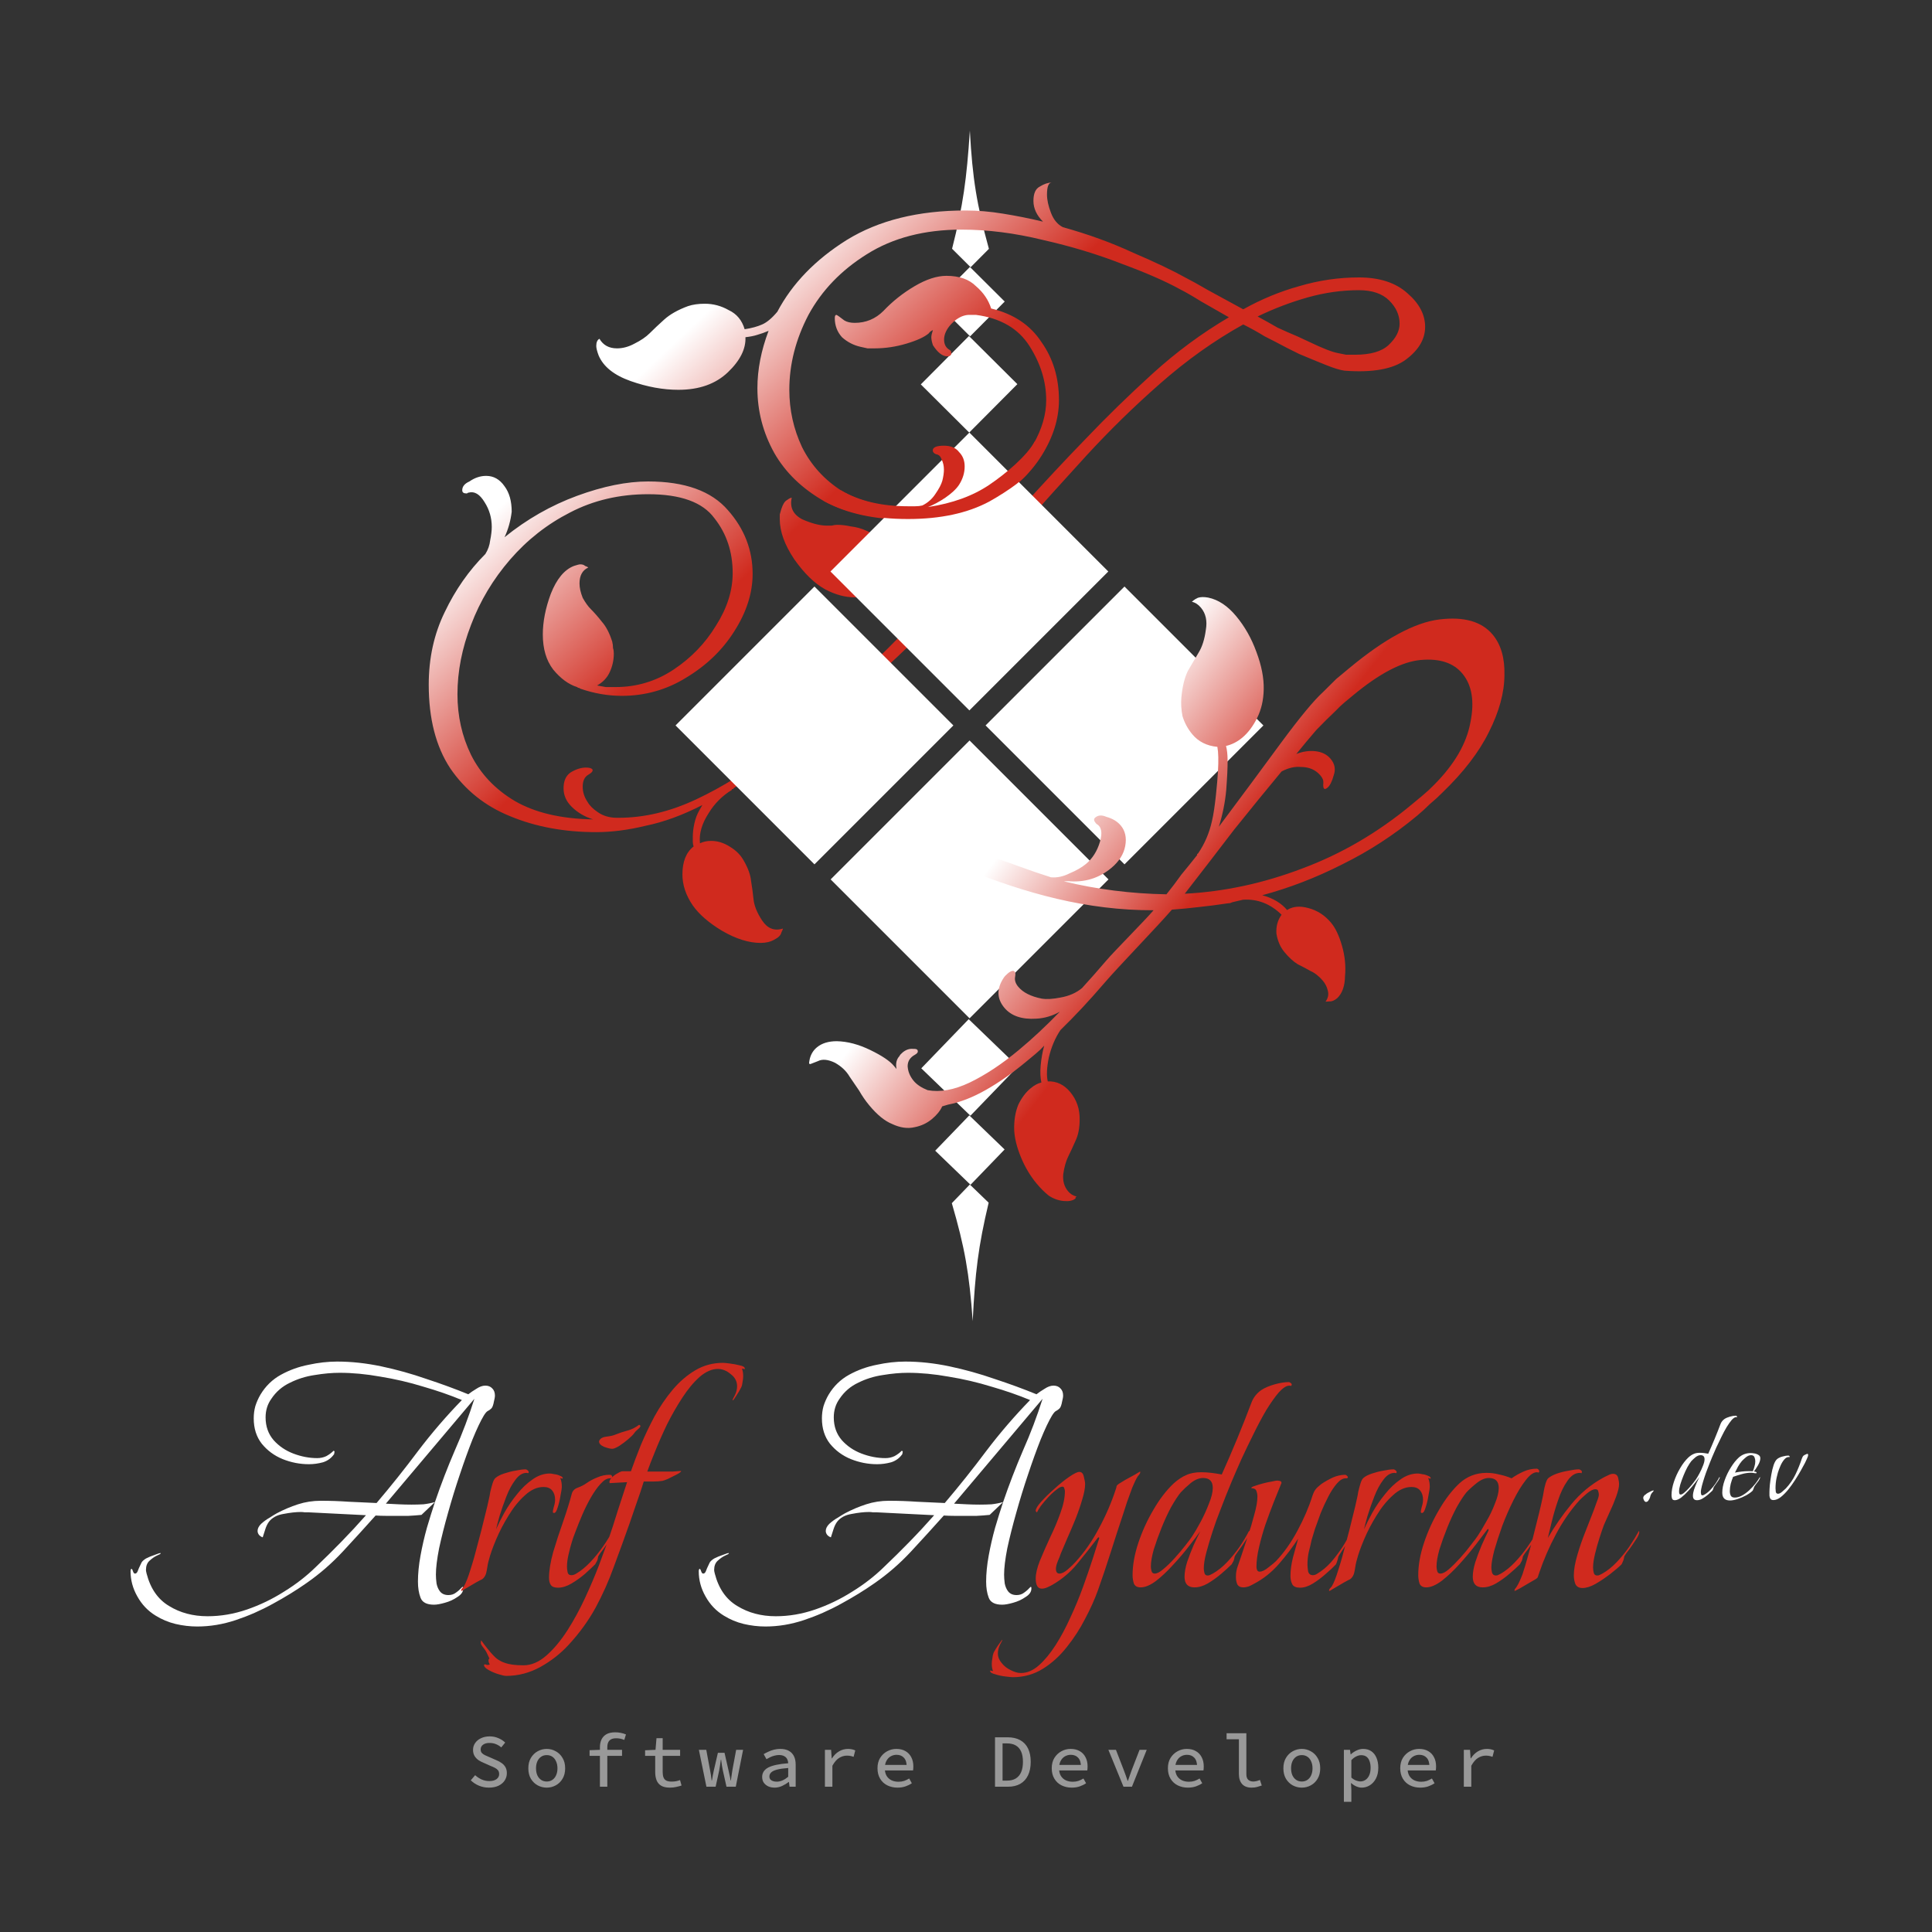 <svg width="1024" height="1024" viewBox="0 0 1024 1024" fill="none" xmlns="http://www.w3.org/2000/svg">
<rect x="0" y="0" width="1024" height="1024" fill="#333333" stroke="none"/>
<g clip-path="url(#clip0_12_807)">
<path d="M504.616 131.85C510.489 108.75 512.364 94.919 514.043 69.216C515.437 94.804 517.715 108.507 524.141 131.897L514.452 141.636L504.616 131.85Z" fill="white"/>
<path d="M495.73 159.929L514.077 141.488L532.518 159.835L514.171 178.276L495.73 159.929Z" fill="white"/>
<path d="M488.044 203.741L513.567 178.087L539.221 203.61L513.698 229.264L488.044 203.741Z" fill="white"/>
<path d="M524.009 637.45C518.493 660.638 516.832 674.497 515.55 700.222C513.761 674.659 511.272 660.992 504.486 637.704L514.023 627.817L524.009 637.45Z" fill="white"/>
<path d="M532.461 609.238L514.401 627.959L495.679 609.899L513.739 591.178L532.461 609.238Z" fill="white"/>
<path d="M539.469 565.312L514.346 591.356L488.301 566.233L513.425 540.188L539.469 565.312Z" fill="white"/>
<path fill-rule="evenodd" clip-rule="evenodd" d="M403.135 499.763C396.934 499.763 390.168 497.651 382.84 493.427C375.792 489.203 370.578 484.697 367.195 479.91C363.531 474.559 361.698 469.067 361.698 463.435C361.698 456.677 363.672 451.748 367.618 448.651C367.336 447.806 367.195 446.961 367.195 446.116V443.582C367.195 441.329 367.477 438.935 368.041 436.401C368.604 433.866 369.45 431.613 370.578 429.642L372.269 426.685C361.839 432.035 351.832 435.697 342.248 437.668C332.946 439.921 324.208 441.047 316.033 441.047C299.12 441.047 283.899 438.231 270.368 432.599C257.12 427.249 246.549 418.799 238.657 407.254C231.046 395.708 227.24 380.922 227.24 362.9C227.24 348.82 230.059 336.006 235.697 324.46C241.335 312.633 248.523 302.353 257.261 293.624C258.67 291.371 259.516 288.977 259.798 286.443C260.362 283.627 260.643 281.233 260.643 279.261C260.643 274.474 259.375 270.109 256.838 266.166C254.301 261.942 251.482 260.253 248.382 261.097C248.1 261.097 247.818 261.238 247.536 261.52H247.113C245.704 261.52 244.999 260.957 244.999 259.83C244.999 257.859 246.267 256.31 248.804 255.184C251.623 253.212 254.583 252.227 257.684 252.227C261.63 252.227 264.872 254.057 267.409 257.718C269.946 261.097 271.214 265.604 271.214 271.235C270.65 276.023 269.382 280.529 267.409 284.753C279.248 275.178 292.073 267.856 305.886 262.787C319.698 257.718 332.242 255.184 343.517 255.184C362.967 255.184 377.061 260.253 385.799 270.391C394.538 280.247 398.907 291.512 398.907 304.184C398.907 314.322 395.665 324.461 389.182 334.598C382.98 344.454 374.524 352.621 363.812 359.098C353.383 365.575 341.967 368.814 329.564 368.814C322.235 368.814 314.906 367.547 307.577 365.012C307.295 364.731 307.013 364.59 306.731 364.59C306.449 364.59 306.168 364.449 305.886 364.167C301.376 362.759 297.147 359.661 293.201 354.874C289.536 350.087 287.704 343.891 287.704 336.288C287.704 329.529 289.114 322.348 291.932 314.744C295.033 306.86 299.12 301.931 304.194 299.96C305.886 299.397 307.013 299.115 307.577 299.115C308.704 299.115 309.55 299.397 310.114 299.96C310.96 300.241 311.523 300.523 311.805 300.805C308.704 302.213 307.154 305.029 307.154 309.253C307.154 311.506 307.718 314.041 308.845 316.857C310.255 319.391 311.664 321.362 313.074 322.77C315.047 324.742 317.02 326.995 318.993 329.529C321.248 332.063 323.08 335.584 324.49 340.09C324.772 341.216 324.913 342.342 324.913 343.469C325.195 344.314 325.336 345.299 325.336 346.426C325.336 349.805 324.631 353.044 323.221 356.141C321.812 359.239 319.557 361.633 316.456 363.322C318.148 363.604 319.698 363.886 321.107 364.167H326.181C337.456 364.167 347.745 361.069 357.047 354.874C366.349 348.679 373.819 340.934 379.457 331.641C385.376 322.348 388.336 313.054 388.336 303.762C388.336 292.498 385.095 282.781 378.611 274.615C372.41 266.167 360.712 261.942 343.517 261.942C328.295 261.942 314.483 265.181 302.08 271.658C289.959 277.853 279.389 286.161 270.368 296.581C261.348 307 254.442 318.547 249.65 331.219C244.858 343.609 242.462 355.86 242.462 367.969C242.462 379.515 244.858 390.217 249.65 400.073C254.724 410.21 262.476 418.378 272.905 424.573C283.617 430.768 297.429 434.007 314.342 434.289C309.832 432.881 306.027 430.628 302.926 427.53C300.107 424.714 298.698 421.475 298.698 417.814C298.698 413.872 299.966 411.056 302.503 409.366C305.322 407.676 308 406.831 310.537 406.831C312.228 406.831 313.356 407.113 313.919 407.676C314.483 408.521 313.778 409.507 311.805 410.633C309.832 411.76 308.845 413.872 308.845 416.969C308.845 419.785 309.691 422.461 311.382 424.995C312.51 426.967 314.342 428.797 316.879 430.487C319.698 432.458 323.08 433.444 327.027 433.444H327.872C341.403 433.444 355.074 430.205 368.886 423.728C382.699 417.251 396.511 408.661 410.323 397.961C424.135 387.26 437.807 375.431 451.337 362.478C464.867 349.524 477.975 336.428 490.66 323.193C487.841 324.038 474.324 308.157 470.378 308.157V308.579C467.277 313.93 461.498 316.605 453.042 316.605C447.968 316.605 442.753 315.197 437.397 312.381C431.76 309.284 426.263 303.932 420.907 296.329C415.833 288.726 413.297 281.685 413.297 275.208V272.674C413.578 271.547 413.86 270.562 414.142 269.717C414.988 267.183 415.974 265.634 417.102 265.07C418.229 264.226 419.075 263.803 419.639 263.803C418.511 268.872 420.344 272.674 425.136 275.208C430.209 277.461 434.579 278.588 438.243 278.588H440.78C441.908 278.306 442.894 278.165 443.74 278.165C445.995 278.165 448.391 278.447 450.928 279.01C453.747 279.292 456.706 280.137 459.807 281.545C463.753 283.516 466.995 286.614 469.532 290.838C472.351 294.78 473.337 299.005 472.492 303.51C478.975 303.51 495.029 317.701 500.385 313.477C514.479 298.553 527.868 284.048 540.553 269.968C553.519 255.607 565.218 243.074 575.647 232.373C586.359 221.109 598.057 209.703 610.742 198.157C623.426 186.612 636.957 176.614 651.333 168.166C645.977 165.068 641.044 162.252 636.534 159.717C632.024 156.901 628.359 154.789 625.54 153.381C617.93 149.157 607.641 144.651 594.674 139.864C581.708 134.795 567.754 130.57 552.815 127.191C537.875 123.53 523.499 121.7 509.687 121.7C489.955 121.7 473.183 126.065 459.371 134.795C445.84 143.243 435.552 153.945 428.505 166.898C421.739 179.852 418.357 193.089 418.357 206.606C418.357 217.306 420.612 227.445 425.122 237.02C429.914 246.594 436.961 254.339 446.263 260.253C455.847 265.885 467.686 268.701 481.78 268.701H485.586C486.995 268.701 488.264 268.56 489.391 268.279C492.21 266.871 494.465 264.899 496.156 262.365C498.129 259.549 499.398 257.155 499.962 255.184C500.525 252.931 500.807 250.959 500.807 249.27C500.807 247.299 500.385 245.468 499.539 243.778C498.975 242.089 497.989 241.103 496.579 240.821C495.452 240.54 494.888 239.977 494.888 239.132C494.888 237.442 496.861 236.597 500.807 236.597C504.472 236.597 507.15 237.724 508.841 239.977C510.814 241.948 511.801 244.483 511.801 247.58C511.801 250.959 510.814 254.198 508.841 257.296C505.74 262.083 501.371 265.603 495.733 267.856C508.7 265.885 519.553 261.942 528.291 256.028C537.029 250.115 543.513 243.215 547.741 235.33C552.251 227.445 554.506 219.7 554.506 212.097C554.506 202.241 551.546 192.665 545.627 183.373C539.707 174.08 530.264 168.588 517.297 166.898H513.492C512.365 166.898 511.096 167.18 509.687 167.743C507.15 168.87 504.895 170.7 502.921 173.235C501.23 175.487 500.385 177.741 500.385 179.993C500.385 182.528 501.371 184.358 503.344 185.485C503.908 185.766 504.19 186.33 504.19 187.174C504.19 188.301 503.485 188.864 502.076 188.864C499.539 188.864 497.002 186.893 494.465 182.95C493.901 181.261 493.619 179.852 493.619 178.726C493.619 177.881 493.901 176.614 494.465 174.924C493.337 175.488 492.633 176.051 492.351 176.614C490.096 178.585 486.149 180.416 480.512 182.105C474.874 183.795 469.237 184.64 463.599 184.64H459.793C458.666 184.358 457.397 184.077 455.988 183.795C452.324 182.95 449.082 181.26 446.263 178.726C443.726 175.91 442.458 172.53 442.458 168.588C442.458 167.462 442.74 166.898 443.303 166.898C443.585 166.898 444.995 167.884 447.532 169.855C448.941 170.7 450.773 171.123 453.028 171.123C458.948 171.123 464.022 169.01 468.25 164.786C473.042 159.718 478.539 155.352 484.74 151.691C490.941 148.031 496.579 146.2 501.653 146.2C508.418 146.2 513.633 148.031 517.297 151.691C521.244 155.071 523.922 159.013 525.331 163.519C537.17 166.335 546.05 172.249 551.969 181.261C558.17 189.99 561.271 200.27 561.271 212.097C561.271 221.953 558.17 231.81 551.969 241.666C545.768 251.522 536.747 259.69 524.908 266.166C513.351 272.362 498.975 275.46 481.78 275.46C463.74 275.46 448.8 272.221 436.961 265.744C425.122 258.986 416.243 250.396 410.323 239.977C404.404 229.276 401.444 217.87 401.444 205.761C401.444 195.905 403.417 185.766 407.363 175.347C405.39 176.192 403.417 176.896 401.444 177.459C399.753 178.022 397.638 178.444 395.101 178.726C395.383 184.921 392.283 191.117 385.799 197.312C379.316 203.508 370.578 206.606 359.584 206.606C351.41 206.606 342.953 205.057 334.215 201.959C325.476 198.861 319.839 194.355 317.302 188.442C316.456 186.189 316.033 184.499 316.033 183.373C316.033 181.401 316.597 180.134 317.725 179.571C319.698 182.95 322.799 184.64 327.027 184.64C330.128 184.64 333.228 183.795 336.329 182.105C339.712 180.416 342.389 178.585 344.363 176.614C346.618 174.361 349.155 171.967 351.973 169.433C355.074 166.617 359.302 164.223 364.658 162.252C367.195 161.407 370.155 160.985 373.537 160.985C378.048 160.985 382.276 162.111 386.222 164.364C390.45 166.335 393.269 169.715 394.679 174.502C398.343 173.939 401.444 173.094 403.981 171.967C406.518 170.841 409.196 168.588 412.014 165.209C419.907 150.284 432.169 137.61 448.8 127.191C465.713 116.772 486.713 111.562 511.801 111.562C518.284 111.562 524.908 112.125 531.673 113.251C538.721 114.378 545.768 115.786 552.815 117.476C549.432 114.096 547.741 110.435 547.741 106.493C547.741 102.55 548.868 100.016 551.123 98.889C553.378 97.481 555.493 96.777 557.466 96.777C555.774 96.777 554.929 98.889 554.929 103.113C554.929 105.929 555.633 109.168 557.043 112.829C558.452 116.49 560.566 119.024 563.385 120.432C576.634 124.093 589.037 128.599 600.594 133.95C612.433 139.019 621.876 143.525 628.923 147.467C631.178 148.594 634.983 150.706 640.339 153.803C645.977 156.901 652.178 160.281 658.943 163.941C668.527 158.591 678.393 154.507 688.541 151.691C698.971 148.594 709.541 147.045 720.253 147.045C731.246 147.045 739.844 149.861 746.045 155.493C752.247 160.843 755.347 166.758 755.347 173.235C755.347 179.711 751.965 185.485 745.199 190.554C738.434 195.623 727.582 197.594 712.642 196.468C710.387 196.186 707.145 195.2 702.917 193.511C698.689 191.821 693.897 189.85 688.541 187.597L681.776 184.218C678.111 182.246 674.306 180.275 670.36 178.304C666.695 176.051 662.89 173.939 658.943 171.967C643.722 180.415 629.064 190.836 614.97 203.226C601.158 215.335 588.05 228.15 575.647 241.666C563.526 254.901 552.392 267.293 542.244 278.839L535.902 285.598C504.895 320.234 477.129 347.976 452.605 368.814C428.364 389.371 407.081 405.706 388.759 417.814V418.237H387.913V418.659C382.84 421.757 378.752 425.841 375.652 430.909C371.987 436.541 370.437 441.892 371 446.961C372.692 446.116 374.665 445.694 376.92 445.694C380.303 445.694 383.544 446.68 386.645 448.651C390.028 450.622 392.564 453.157 394.256 456.254C396.511 460.197 397.779 463.717 398.061 466.815C398.625 470.194 399.048 473.292 399.33 476.108C399.612 479.769 401.162 483.712 403.981 487.936C406.8 492.16 410.464 493.568 414.974 492.16C414.974 492.441 414.692 493.145 414.129 494.272C413.847 495.68 412.578 496.947 410.323 498.074C408.35 499.2 405.954 499.763 403.135 499.763ZM718.139 188.019C726.313 188.019 732.233 186.329 735.897 182.95C739.844 179.289 741.817 175.487 741.817 171.545C741.817 167.039 739.985 162.956 736.32 159.295C732.656 155.634 727.3 153.803 720.253 153.803C711.233 153.803 702.212 155.071 693.192 157.605C684.172 160.14 675.293 163.519 666.554 167.743C670.219 169.714 673.742 171.686 677.125 173.657C680.789 175.347 684.313 176.896 687.695 178.304L694.038 181.261C701.085 184.64 706.159 186.611 709.259 187.174L713.488 188.019H718.139Z" fill="url(#paint0_linear_12_807)"/>
<path d="M440.161 302.903L513.791 229.273L587.422 302.904L513.792 376.534L440.161 302.903Z" fill="white"/>
<path d="M522.373 384.5L596.003 310.871L669.634 384.502L596.004 458.132L522.373 384.5Z" fill="white"/>
<path d="M358.049 384.5L431.679 310.871L505.308 384.5L431.679 458.13L358.049 384.5Z" fill="white"/>
<path d="M440.261 466.099L513.891 392.469L587.52 466.099L513.891 539.728L440.261 466.099Z" fill="white"/>
<path fill-rule="evenodd" clip-rule="evenodd" d="M704.702 530.755C705.902 530.867 707.265 530.288 708.793 529.018C711.45 526.442 712.816 522.535 712.892 517.298C713.369 512.098 712.846 506.806 711.323 501.42C709.799 496.034 707.857 491.921 705.496 489.079C702.227 485.144 698.229 482.554 693.503 481.307C689.177 480.098 685.523 480.363 682.54 482.103L682.213 482.375C679.125 478.659 674.728 476.031 669.02 474.492C683.494 470.594 697.605 465.15 711.354 458.16C725.503 451.207 738.69 442.651 750.914 432.493C753.315 430.498 755.626 428.394 757.845 426.18C760.246 424.184 762.447 422.171 764.449 420.138C775.728 409.288 783.972 398.558 789.179 387.949C794.604 377.159 797.338 367.127 797.382 357.853C797.606 348.798 795.539 341.648 791.18 336.401C785.367 329.407 775.934 326.714 762.88 328.323C749.826 329.933 733.913 338.537 715.14 354.136L708.264 359.85C706.044 362.064 703.716 364.368 701.278 366.764C696.439 371.154 689.069 380.049 679.17 393.448C669.488 406.666 658.442 421.572 646.032 438.167C648.036 431.697 649.332 425.263 649.918 418.863C650.987 404.552 650.863 399.297 649.812 395.367C652.903 394.646 655.758 393.197 658.378 391.02C661.434 388.481 664.072 384.995 666.293 380.563C668.515 376.13 669.682 371.096 669.795 365.459C669.945 359.422 668.641 352.746 665.883 345.43C663.307 338.333 659.748 332.052 655.207 326.587C650.666 321.123 645.724 317.839 640.38 316.737C638.199 316.332 636.381 316.365 634.926 316.835C633.871 317.342 633.125 317.777 632.689 318.139L631.707 318.956C633.488 319.323 635.105 320.381 636.558 322.13C639.101 325.19 639.953 329.101 639.113 333.864C638.455 338.845 637.179 342.861 635.286 345.912C633.612 348.782 631.7 352.032 629.553 355.665C627.805 359.334 626.674 363.969 626.161 369.569C625.868 372.769 626.065 376.115 626.753 379.608C627.842 383.138 629.566 386.323 631.928 389.165C635.197 393.1 639.631 395.327 645.23 395.848C645.774 398.722 645.879 403.069 645.548 408.887C645.216 414.705 643.984 428.598 642.38 435.104C640.993 441.429 638.553 447.152 635.059 452.273L634.404 452.817C634.586 453.036 634.567 453.236 634.349 453.417C631.838 456.612 629.109 459.989 626.161 463.547C623.613 467.142 620.974 470.628 618.245 474.005C599.52 473.674 581.379 471.382 563.82 467.127L565.947 467.022C574.746 467.841 582.419 465.529 588.968 460.087C593.115 456.641 595.591 452.737 596.394 448.374C597.197 444.011 596.418 440.409 594.057 437.568C592.24 435.382 589.66 433.831 586.315 432.915C583.989 431.891 582.062 432.015 580.534 433.284C579.661 434.01 579.678 434.919 580.587 436.012L581.131 436.668C583.821 438.128 584.437 441.312 582.979 446.219C581.521 451.125 579.045 455.03 575.553 457.932C573.37 459.746 570.496 461.394 566.932 462.878C563.549 464.58 560.258 465.283 557.059 464.985C551.57 463.264 545.899 461.325 540.047 459.167C534.595 457.046 527.189 454.975 521.992 452.273L515.086 448.374C504.546 442.351 502.155 444.898 492.743 437.568C483.549 430.057 490.397 449.971 482.587 440.572L484.618 446.219C504.367 464.795 482.479 441.719 501.274 454.79L511.195 460.416C543.522 473.477 576.116 482.59 611.421 482.446C607.346 487.311 590.609 504.123 586.315 509.17C582.021 514.216 577.745 519.062 573.488 523.708C570.432 526.248 566.649 527.913 562.14 528.704C558.031 529.531 554.686 529.725 552.105 529.283C546.361 528.143 542.217 526.044 539.674 522.983C538.221 521.235 537.677 519.47 538.042 517.688C538.407 515.907 538.099 514.87 537.117 514.577C536.317 514.503 535.372 514.919 534.28 515.826C533.189 516.733 532.407 517.568 531.933 518.33C528.184 524.032 528.307 529.288 532.303 534.097C535.936 538.469 541.607 540.408 549.315 539.915C553.57 539.705 557.715 538.478 561.753 536.231C557.969 540.115 554.312 543.707 550.783 547.01C547.253 550.312 543.633 553.505 539.922 556.588C530.973 564.025 522.278 569.771 513.84 573.827C505.62 577.701 498.238 579.032 491.694 577.818C488.387 576.502 485.915 574.86 484.281 572.893C482.283 570.488 481.212 567.867 481.069 565.03C481.107 562.412 482.399 560.414 484.945 559.038C486.218 558.349 486.692 557.587 486.365 556.749C486.22 556.131 485.439 555.857 484.021 555.926C482.021 555.74 480.148 556.373 478.402 557.824C477.528 558.55 476.964 559.203 476.71 559.784C475.145 561.454 474.634 563.726 475.177 566.6L473.815 564.961C471.635 562.338 467.456 559.529 461.277 556.534C455.098 553.538 449.191 551.981 443.556 551.86C439.12 551.85 435.592 552.934 432.973 555.111C430.79 556.925 429.461 559.322 428.986 562.303C428.658 563.685 428.912 564.213 429.748 563.887L433.513 562.422C435.841 561.227 438.84 561.506 442.511 563.259C445.964 565.194 448.562 567.654 450.305 570.64C451.903 573.007 453.592 575.484 455.371 578.07C456.933 580.837 458.712 583.423 460.71 585.827C464.888 590.855 468.921 594.154 472.811 595.726C477.063 597.735 481.044 598.307 484.754 597.442C488.245 596.759 491.3 595.328 493.919 593.152C496.539 590.975 498.358 588.724 499.378 586.399L502.488 585.478C508.851 584.254 515.543 581.65 522.564 577.664C529.584 573.678 536.696 568.692 543.899 562.706L548.811 558.625C550.557 557.174 552.103 555.704 553.45 554.216C552.538 557.56 551.918 561.032 551.588 564.632C551.258 568.231 551.383 571.268 551.963 573.743C550.108 574.175 548.199 575.208 546.234 576.84C543.614 579.017 541.431 581.94 539.683 585.61C538.116 589.498 537.404 593.969 537.546 599.025C537.761 603.281 538.939 608.029 541.08 613.271C543.222 618.512 546.018 623.209 549.469 627.363C551.467 629.767 553.593 631.881 555.845 633.704C558.317 635.346 560.952 636.297 563.752 636.557C566.551 636.817 568.606 636.404 569.915 635.315C570.134 635.134 570.152 634.934 569.97 634.715L570.625 634.171C568.844 633.804 567.317 632.855 566.046 631.325C564.048 628.92 563.214 625.918 563.544 622.318C564.092 618.537 564.985 615.393 566.223 612.886C567.461 610.38 568.718 607.673 569.992 604.766C571.485 601.678 572.233 597.915 572.237 593.478C572.35 587.841 570.681 582.946 567.23 578.793C563.96 574.859 559.999 572.978 555.345 573.15C554.62 570.057 554.805 565.839 555.899 560.495C557.212 554.969 559.27 550.119 562.073 545.942C569.823 538.394 577.537 530.136 585.216 521.169C592.894 512.202 613.233 491.287 621.129 482.139C626.002 481.785 630.784 481.322 635.474 480.75C640.565 480.215 645.565 479.571 650.474 478.818L652.001 478.657L653.256 478.169L658.82 476.871C666.528 476.378 673.343 479.029 679.266 484.824C677.191 487.656 676.28 491 676.532 494.856C677.183 498.748 678.599 502.006 680.778 504.629C683.14 507.471 685.465 509.603 687.755 511.027C690.263 512.268 692.57 513.491 694.678 514.696C695.842 515.208 696.986 515.919 698.113 516.831C699.239 517.742 700.257 518.745 701.165 519.837C702.436 521.368 703.289 523.06 703.724 524.916C704.341 526.99 703.958 528.972 702.575 530.86C702.975 530.897 703.684 530.862 704.702 530.755ZM754.031 421.589L748.137 426.487C730.237 441.36 710.849 452.667 689.974 460.407C669.497 468.183 648.824 472.614 627.953 473.697C636.87 462.224 645.568 450.931 654.048 439.82C662.927 428.746 671.334 418.435 679.267 408.887C682.868 407.003 686.269 406.21 689.468 406.508C693.904 406.517 697.393 408.052 699.936 411.112C701.026 412.424 701.516 413.679 701.406 414.879C701.113 418.079 701.839 418.953 703.585 417.502C704.895 416.414 706.006 414.198 706.917 410.854C708.01 407.728 707.467 404.854 705.287 402.231C703.289 399.827 700.491 398.457 696.891 398.122C693.692 397.824 690.419 398.327 687.073 399.629C690.712 395.127 694.224 390.916 697.609 386.995C701.175 383.293 704.613 379.881 707.924 376.76C709.489 375.091 711.035 373.621 712.563 372.351L717.147 368.542C731.118 356.934 743.084 350.685 753.047 349.796C763.011 348.908 770.353 351.305 775.076 356.989C780.162 363.109 781.591 371.713 779.365 382.801C777.321 394.107 770.859 405.204 759.98 416.092C758.197 417.943 756.214 419.775 754.031 421.589Z" fill="url(#paint1_linear_12_807)"/>
<path d="M481.271 268.331C467.177 268.331 455.338 265.515 445.754 259.883L436.452 265.374C448.291 271.851 463.231 275.09 481.271 275.09C498.466 275.09 512.842 271.992 524.399 265.797C528.617 263.489 535.321 259.228 538.823 256.491C545.152 251.546 547.468 247.641 551.46 241.297L548.573 233.742C544.345 241.626 533.138 251.012 524.399 256.926C515.661 262.84 504.809 266.783 491.842 268.754C497.48 266.501 505.231 261.713 508.332 256.926C510.305 253.828 511.292 250.59 511.292 247.21C511.292 244.113 510.305 241.578 508.332 239.607C506.641 237.354 503.963 236.228 500.298 236.228C496.352 236.228 494.379 237.073 494.379 238.762C494.379 239.607 495.041 240.366 496.169 240.648C497.578 240.929 498.466 241.719 499.03 243.409C499.876 245.098 500.298 246.929 500.298 248.9C500.298 250.59 500.016 252.561 499.453 254.814C498.889 256.785 497.62 259.179 495.647 261.995C493.956 264.529 491.701 266.501 488.882 267.909C487.755 268.191 486.486 268.331 485.077 268.331H481.271Z" fill="#D02A1E"/>
</g>
<path d="M104.56 862.08C100.707 862.08 96.853 861.627 93 860.72C89.26 859.813 85.747 858.34 82.46 856.3C78.38 853.807 75.15 850.407 72.77 846.1C70.39 841.907 69.2 837.487 69.2 832.84C69.2 832.047 69.37 831.593 69.71 831.48C70.05 831.707 70.333 832.217 70.56 833.01C70.787 833.69 71.127 834.03 71.58 834.03C72.147 834.03 72.6 833.633 72.94 832.84C73.28 831.933 73.507 831.367 73.62 831.14C74.187 829.893 74.64 828.93 74.98 828.25C75.32 827.57 76.113 826.833 77.36 826.04C77.813 825.813 78.55 825.473 79.57 825.02C80.703 824.567 81.78 824.17 82.8 823.83C83.933 823.377 84.67 823.15 85.01 823.15C85.123 823.15 85.18 823.207 85.18 823.32C85.18 823.547 84.5 823.943 83.14 824.51C81.893 825.077 80.59 825.983 79.23 827.23C77.983 828.363 77.36 830.007 77.36 832.16C77.36 832.5 77.473 833.123 77.7 834.03C79.74 841.963 83.707 847.687 89.6 851.2C95.493 854.827 102.293 856.64 110 856.64C117.027 856.64 123.997 855.45 130.91 853.07C137.823 850.69 144.397 847.517 150.63 843.55C156.863 839.697 162.417 835.39 167.29 830.63C171.937 826.21 176.47 821.733 180.89 817.2C185.423 812.553 189.787 807.85 193.98 803.09L163.55 801.56C162.87 801.56 162.19 801.56 161.51 801.56C160.83 801.447 160.15 801.39 159.47 801.39C156.863 801.39 153.803 801.73 150.29 802.41C146.777 802.977 144.17 804.393 142.47 806.66C141.677 807.793 141.053 809.097 140.6 810.57C140.147 812.043 139.693 813.46 139.24 814.82C138.56 814.593 137.937 814.197 137.37 813.63C136.803 812.95 136.52 812.213 136.52 811.42C136.52 810.173 137.143 808.927 138.39 807.68C139.75 806.433 141.223 805.357 142.81 804.45C144.397 803.43 145.7 802.637 146.72 802.07C150.347 800.143 154.087 798.557 157.94 797.31C161.793 796.063 165.817 795.44 170.01 795.44C174.997 795.44 179.927 795.61 184.8 795.95C189.787 796.177 194.717 796.403 199.59 796.63C207.297 787.563 214.663 778.327 221.69 768.92C228.83 759.513 236.537 750.56 244.81 742.06C238.577 739.453 231.72 737.073 224.24 734.92C216.873 732.653 209.337 730.897 201.63 729.65C194.037 728.29 186.84 727.61 180.04 727.61C175.96 727.61 171.54 728.007 166.78 728.8C162.133 729.48 157.77 730.84 153.69 732.88C149.61 734.807 146.323 737.64 143.83 741.38C141.79 744.213 140.77 747.5 140.77 751.24C140.77 756 142.187 760.023 145.02 763.31C147.853 766.483 151.367 768.863 155.56 770.45C159.753 772.037 163.947 772.83 168.14 772.83C169.84 772.83 171.427 772.49 172.9 771.81C174.373 771.017 175.677 770.053 176.81 768.92C177.15 769.033 177.32 769.26 177.32 769.6C177.32 769.713 177.263 769.883 177.15 770.11C177.15 770.223 177.15 770.393 177.15 770.62C175.677 772.773 173.693 774.247 171.2 775.04C168.707 775.72 166.213 776.06 163.72 776.06C158.96 776.06 154.313 775.153 149.78 773.34C145.36 771.527 141.677 768.807 138.73 765.18C135.897 761.553 134.48 757.077 134.48 751.75C134.48 749.483 134.763 747.33 135.33 745.29C136.01 743.137 136.917 741.097 138.05 739.17C140.77 734.637 144.397 731.123 148.93 728.63C153.463 726.137 158.337 724.38 163.55 723.36C168.763 722.227 173.807 721.66 178.68 721.66C186.273 721.66 194.093 722.51 202.14 724.21C210.187 725.91 218.12 728.12 225.94 730.84C233.873 733.447 241.297 736.167 248.21 739C249.343 738.093 250.76 737.13 252.46 736.11C254.16 734.977 255.747 734.41 257.22 734.41C258.807 734.41 260.053 734.92 260.96 735.94C261.867 736.847 262.32 738.093 262.32 739.68C262.32 740.133 262.263 740.643 262.15 741.21C262.037 741.663 261.923 742.173 261.81 742.74C261.47 744.667 261.017 745.913 260.45 746.48C259.883 747.047 259.26 747.5 258.58 747.84C258.013 748.067 257.277 748.917 256.37 750.39C254.67 753.223 252.687 757.417 250.42 762.97C248.267 768.41 246.057 774.53 243.79 781.33C241.523 788.017 239.427 794.817 237.5 801.73C235.573 808.53 233.987 814.82 232.74 820.6C231.607 826.38 231.04 831.027 231.04 834.54C231.04 836.013 231.153 837.6 231.38 839.3C231.72 841 232.343 842.417 233.25 843.55C234.27 844.797 235.743 845.42 237.67 845.42C239.257 845.42 240.617 844.967 241.75 844.06C242.883 843.267 243.96 842.303 244.98 841.17C245.32 840.943 245.49 841.113 245.49 841.68V842.02C245.49 843.72 244.47 845.193 242.43 846.44C240.503 847.8 238.293 848.82 235.8 849.5C233.42 850.18 231.493 850.52 230.02 850.52C226.167 850.52 223.787 849.273 222.88 846.78C221.973 844.4 221.52 841.567 221.52 838.28C221.52 834.087 221.973 829.497 222.88 824.51C223.787 819.523 224.92 814.593 226.28 809.72C227.753 804.733 229.17 800.2 230.53 796.12L223.39 802.92C221.123 803.147 218.857 803.317 216.59 803.43C214.323 803.43 212.057 803.43 209.79 803.43C207.977 803.43 206.163 803.43 204.35 803.43C202.65 803.43 200.893 803.373 199.08 803.26C193.413 809.607 187.633 815.953 181.74 822.3C175.847 828.647 169.387 834.257 162.36 839.13C157.033 842.87 151.14 846.497 144.68 850.01C138.333 853.523 131.76 856.413 124.96 858.68C118.16 860.947 111.36 862.08 104.56 862.08ZM218.12 797.48C220.273 797.48 222.37 797.423 224.41 797.31C226.45 797.083 228.49 796.687 230.53 796.12C233.703 786.827 237.217 777.703 241.07 768.75C245.037 759.797 248.493 750.673 251.44 741.38L204.52 796.97C206.787 797.083 209.053 797.197 211.32 797.31C213.587 797.423 215.853 797.48 218.12 797.48ZM405.712 862.08C401.859 862.08 398.006 861.627 394.152 860.72C390.412 859.813 386.899 858.34 383.612 856.3C379.532 853.807 376.302 850.407 373.922 846.1C371.542 841.907 370.352 837.487 370.352 832.84C370.352 832.047 370.522 831.593 370.862 831.48C371.202 831.707 371.486 832.217 371.712 833.01C371.939 833.69 372.279 834.03 372.732 834.03C373.299 834.03 373.752 833.633 374.092 832.84C374.432 831.933 374.659 831.367 374.772 831.14C375.339 829.893 375.792 828.93 376.132 828.25C376.472 827.57 377.266 826.833 378.512 826.04C378.966 825.813 379.702 825.473 380.722 825.02C381.856 824.567 382.932 824.17 383.952 823.83C385.086 823.377 385.822 823.15 386.162 823.15C386.276 823.15 386.332 823.207 386.332 823.32C386.332 823.547 385.652 823.943 384.292 824.51C383.046 825.077 381.742 825.983 380.382 827.23C379.136 828.363 378.512 830.007 378.512 832.16C378.512 832.5 378.626 833.123 378.852 834.03C380.892 841.963 384.859 847.687 390.752 851.2C396.646 854.827 403.446 856.64 411.152 856.64C418.179 856.64 425.149 855.45 432.062 853.07C438.976 850.69 445.549 847.517 451.782 843.55C458.016 839.697 463.569 835.39 468.442 830.63C473.089 826.21 477.622 821.733 482.042 817.2C486.576 812.553 490.939 807.85 495.132 803.09L464.702 801.56C464.022 801.56 463.342 801.56 462.662 801.56C461.982 801.447 461.302 801.39 460.622 801.39C458.016 801.39 454.956 801.73 451.442 802.41C447.929 802.977 445.322 804.393 443.622 806.66C442.829 807.793 442.206 809.097 441.752 810.57C441.299 812.043 440.846 813.46 440.392 814.82C439.712 814.593 439.089 814.197 438.522 813.63C437.956 812.95 437.672 812.213 437.672 811.42C437.672 810.173 438.296 808.927 439.542 807.68C440.902 806.433 442.376 805.357 443.962 804.45C445.549 803.43 446.852 802.637 447.872 802.07C451.499 800.143 455.239 798.557 459.092 797.31C462.946 796.063 466.969 795.44 471.162 795.44C476.149 795.44 481.079 795.61 485.952 795.95C490.939 796.177 495.869 796.403 500.742 796.63C508.449 787.563 515.816 778.327 522.842 768.92C529.982 759.513 537.689 750.56 545.962 742.06C539.729 739.453 532.872 737.073 525.392 734.92C518.026 732.653 510.489 730.897 502.782 729.65C495.189 728.29 487.992 727.61 481.192 727.61C477.112 727.61 472.692 728.007 467.932 728.8C463.286 729.48 458.922 730.84 454.842 732.88C450.762 734.807 447.476 737.64 444.982 741.38C442.942 744.213 441.922 747.5 441.922 751.24C441.922 756 443.339 760.023 446.172 763.31C449.006 766.483 452.519 768.863 456.712 770.45C460.906 772.037 465.099 772.83 469.292 772.83C470.992 772.83 472.579 772.49 474.052 771.81C475.526 771.017 476.829 770.053 477.962 768.92C478.302 769.033 478.472 769.26 478.472 769.6C478.472 769.713 478.416 769.883 478.302 770.11C478.302 770.223 478.302 770.393 478.302 770.62C476.829 772.773 474.846 774.247 472.352 775.04C469.859 775.72 467.366 776.06 464.872 776.06C460.112 776.06 455.466 775.153 450.932 773.34C446.512 771.527 442.829 768.807 439.882 765.18C437.049 761.553 435.632 757.077 435.632 751.75C435.632 749.483 435.916 747.33 436.482 745.29C437.162 743.137 438.069 741.097 439.202 739.17C441.922 734.637 445.549 731.123 450.082 728.63C454.616 726.137 459.489 724.38 464.702 723.36C469.916 722.227 474.959 721.66 479.832 721.66C487.426 721.66 495.246 722.51 503.292 724.21C511.339 725.91 519.272 728.12 527.092 730.84C535.026 733.447 542.449 736.167 549.362 739C550.496 738.093 551.912 737.13 553.612 736.11C555.312 734.977 556.899 734.41 558.372 734.41C559.959 734.41 561.206 734.92 562.112 735.94C563.019 736.847 563.472 738.093 563.472 739.68C563.472 740.133 563.416 740.643 563.302 741.21C563.189 741.663 563.076 742.173 562.962 742.74C562.622 744.667 562.169 745.913 561.602 746.48C561.036 747.047 560.412 747.5 559.732 747.84C559.166 748.067 558.429 748.917 557.522 750.39C555.822 753.223 553.839 757.417 551.572 762.97C549.419 768.41 547.209 774.53 544.942 781.33C542.676 788.017 540.579 794.817 538.652 801.73C536.726 808.53 535.139 814.82 533.892 820.6C532.759 826.38 532.192 831.027 532.192 834.54C532.192 836.013 532.306 837.6 532.532 839.3C532.872 841 533.496 842.417 534.402 843.55C535.422 844.797 536.896 845.42 538.822 845.42C540.409 845.42 541.769 844.967 542.902 844.06C544.036 843.267 545.112 842.303 546.132 841.17C546.472 840.943 546.642 841.113 546.642 841.68V842.02C546.642 843.72 545.622 845.193 543.582 846.44C541.656 847.8 539.446 848.82 536.952 849.5C534.572 850.18 532.646 850.52 531.172 850.52C527.319 850.52 524.939 849.273 524.032 846.78C523.126 844.4 522.672 841.567 522.672 838.28C522.672 834.087 523.126 829.497 524.032 824.51C524.939 819.523 526.072 814.593 527.432 809.72C528.906 804.733 530.322 800.2 531.682 796.12L524.542 802.92C522.276 803.147 520.009 803.317 517.742 803.43C515.476 803.43 513.209 803.43 510.942 803.43C509.129 803.43 507.316 803.43 505.502 803.43C503.802 803.43 502.046 803.373 500.232 803.26C494.566 809.607 488.786 815.953 482.892 822.3C476.999 828.647 470.539 834.257 463.512 839.13C458.186 842.87 452.292 846.497 445.832 850.01C439.486 853.523 432.912 856.413 426.112 858.68C419.312 860.947 412.512 862.08 405.712 862.08ZM519.272 797.48C521.426 797.48 523.522 797.423 525.562 797.31C527.602 797.083 529.642 796.687 531.682 796.12C534.856 786.827 538.369 777.703 542.222 768.75C546.189 759.797 549.646 750.673 552.592 741.38L505.672 796.97C507.939 797.083 510.206 797.197 512.472 797.31C514.739 797.423 517.006 797.48 519.272 797.48Z" fill="white"/>
<path d="M244.738 843.21C244.512 843.21 244.398 843.153 244.398 843.04C244.398 842.587 244.625 842.133 245.078 841.68C245.418 841.34 245.702 841 245.928 840.66C246.948 838.96 248.082 836.07 249.328 831.99C250.688 827.797 251.992 823.207 253.238 818.22C254.598 813.233 255.788 808.587 256.808 804.28C257.942 799.86 258.735 796.517 259.188 794.25C259.415 793.343 259.642 792.153 259.868 790.68C260.208 789.207 260.605 787.733 261.058 786.26C261.512 784.787 262.022 783.823 262.588 783.37C263.608 782.463 265.138 781.67 267.178 780.99C269.218 780.31 271.258 779.8 273.298 779.46C275.452 779.007 277.208 778.78 278.568 778.78C278.795 778.78 279.078 778.893 279.418 779.12C279.758 779.347 279.985 779.573 280.098 779.8L280.268 780.31C280.155 780.65 279.985 780.82 279.758 780.82C279.532 780.707 279.305 780.65 279.078 780.65C276.925 780.65 274.942 781.897 273.128 784.39C271.315 786.77 269.728 789.717 268.368 793.23C267.008 796.743 265.818 800.143 264.798 803.43C263.892 806.603 263.268 808.983 262.928 810.57C264.062 807.963 265.535 805.017 267.348 801.73C269.275 798.33 271.485 795.1 273.978 792.04C276.472 788.867 279.192 786.26 282.138 784.22C285.085 782.067 288.202 780.99 291.488 780.99C291.942 780.99 292.678 781.103 293.698 781.33C294.832 781.443 295.852 781.727 296.758 782.18C297.778 782.52 298.288 782.973 298.288 783.54L298.118 783.71H297.948L296.928 783.37C297.268 784.163 297.495 784.957 297.608 785.75C297.722 786.543 297.778 787.337 297.778 788.13C297.778 788.81 297.552 790.283 297.098 792.55C296.758 794.817 296.248 796.97 295.568 799.01C295.002 800.937 294.378 801.9 293.698 801.9C293.245 801.9 293.018 801.73 293.018 801.39C293.018 800.823 293.188 799.917 293.528 798.67C293.982 797.31 294.208 796.063 294.208 794.93C294.208 792.89 293.698 791.247 292.678 790C291.658 788.753 290.128 788.13 288.088 788.13C284.688 788.13 281.402 789.603 278.228 792.55C275.055 795.383 272.165 798.953 269.558 803.26C266.952 807.453 264.742 811.703 262.928 816.01C261.115 820.317 259.868 823.83 259.188 826.55C258.735 828.023 258.338 829.95 257.998 832.33C257.658 834.597 256.808 836.183 255.448 837.09C255.108 837.203 254.032 837.77 252.218 838.79C250.518 839.81 248.875 840.773 247.288 841.68C245.588 842.7 244.738 843.21 244.738 843.21ZM324.48 767.9C323.574 767.9 322.157 767.56 320.23 766.88C318.417 766.087 317.51 765.123 317.51 763.99C317.51 763.877 317.51 763.82 317.51 763.82C317.624 763.707 317.68 763.593 317.68 763.48C318.247 762.347 319.494 761.667 321.42 761.44C323.46 761.213 324.99 760.873 326.01 760.42C328.277 759.513 330.487 758.777 332.64 758.21C334.794 757.643 336.834 756.623 338.76 755.15C339.214 755.377 339.44 755.603 339.44 755.83C339.44 756.283 338.93 756.907 337.91 757.7C337.004 758.493 336.38 759.173 336.04 759.74C335.587 760.42 334.567 761.44 332.98 762.8C331.507 764.047 329.92 765.237 328.22 766.37C326.52 767.39 325.274 767.9 324.48 767.9ZM295.75 841.51C293.937 841.51 292.69 841.057 292.01 840.15C291.33 839.243 290.99 837.94 290.99 836.24C290.99 832.5 291.727 827.967 293.2 822.64C294.787 817.313 296.544 811.93 298.47 806.49C300.397 800.937 301.927 796.007 303.06 791.7C303.514 790.113 304.59 789.037 306.29 788.47C308.104 787.79 309.634 786.997 310.88 786.09C312.694 784.843 314.62 783.823 316.66 783.03C318.7 782.123 320.854 781.67 323.12 781.67C323.687 781.67 324.027 781.783 324.14 782.01C324.367 782.237 324.48 782.407 324.48 782.52C324.48 783.2 324.084 783.54 323.29 783.54C321.704 783.54 320.06 784.503 318.36 786.43C316.66 788.243 314.96 790.623 313.26 793.57C311.56 796.517 310.03 799.577 308.67 802.75C307.31 805.923 306.12 808.87 305.1 811.59C304.08 814.197 303.4 816.123 303.06 817.37C302.494 819.183 301.927 821.337 301.36 823.83C300.794 826.21 300.51 828.42 300.51 830.46C300.51 831.253 300.624 832.217 300.85 833.35C301.077 834.37 301.757 834.88 302.89 834.88C303.684 834.88 304.534 834.597 305.44 834.03C307.934 832.557 310.37 830.573 312.75 828.08C315.244 825.473 317.51 822.697 319.55 819.75C321.704 816.69 323.404 813.913 324.65 811.42C324.877 811.533 324.99 811.76 324.99 812.1C324.99 812.78 324.594 813.8 323.8 815.16C323.007 816.407 322.1 817.767 321.08 819.24C320.06 820.713 319.097 822.017 318.19 823.15C317.397 824.283 317 824.963 317 825.19C316.887 826.097 316.717 826.777 316.49 827.23C316.264 827.57 315.924 828.193 315.47 829.1C314.11 830.46 312.297 832.16 310.03 834.2C307.764 836.127 305.384 837.827 302.89 839.3C300.397 840.773 298.017 841.51 295.75 841.51ZM268.273 888.26C267.479 888.26 266.176 887.977 264.363 887.41C262.436 886.843 260.679 886.107 259.093 885.2C257.393 884.293 256.543 883.387 256.543 882.48C256.543 882.253 256.769 882.14 257.223 882.14C257.676 882.367 258.129 882.48 258.583 882.48C258.809 882.48 259.149 882.367 259.603 882.14C259.149 881.46 258.923 880.78 258.923 880.1C258.923 879.533 259.093 879.193 259.433 879.08L257.903 875.85C257.676 875.283 257.109 874.433 256.203 873.3C255.296 872.167 254.843 871.373 254.843 870.92C254.843 870.24 254.899 869.73 255.013 869.39C257.393 872.677 259.489 875.283 261.303 877.21C263.003 879.137 265.043 880.497 267.423 881.29C269.803 882.197 273.146 882.65 277.453 882.65C281.646 882.65 285.726 880.893 289.693 877.38C293.546 873.98 297.229 869.56 300.743 864.12C304.143 858.793 307.259 853.07 310.093 846.95C312.926 840.83 315.363 835.107 317.403 829.78C319.443 824.34 321.029 820.033 322.163 816.86C323.976 811.647 325.676 806.433 327.263 801.22C328.963 796.007 330.663 790.793 332.363 785.58L323.183 786.09C323.069 785.977 323.013 785.75 323.013 785.41C323.013 784.73 323.466 783.937 324.373 783.03C325.279 782.123 326.299 781.387 327.433 780.82C328.566 780.14 329.416 779.8 329.983 779.8H334.403C335.876 775.607 337.633 770.96 339.673 765.86C341.826 760.76 344.263 755.66 346.983 750.56C349.816 745.46 352.989 740.813 356.503 736.62C360.129 732.313 364.153 728.857 368.573 726.25C372.993 723.643 377.866 722.34 383.193 722.34C383.759 722.34 384.949 722.453 386.763 722.68C388.689 722.907 390.503 723.247 392.203 723.7C393.903 724.04 394.753 724.607 394.753 725.4C394.753 725.627 394.696 725.74 394.583 725.74C394.583 725.74 394.526 725.74 394.413 725.74C394.413 725.74 394.413 725.683 394.413 725.57L393.223 725.4C393.676 726.42 393.903 727.78 393.903 729.48C393.903 730.273 393.789 731.293 393.563 732.54C393.449 733.673 393.223 734.58 392.883 735.26C392.769 735.487 392.373 736.223 391.693 737.47C391.013 738.603 390.333 739.68 389.653 740.7C388.973 741.72 388.576 742.23 388.463 742.23C388.349 742.117 388.293 742.003 388.293 741.89C388.293 741.777 388.689 740.983 389.483 739.51C390.276 737.923 390.673 736.337 390.673 734.75C390.673 732.143 389.539 729.99 387.273 728.29C385.119 726.477 382.853 725.57 380.473 725.57C377.299 725.57 374.069 726.987 370.783 729.82C367.609 732.653 364.549 736.337 361.603 740.87C358.656 745.403 355.936 750.163 353.443 755.15C351.063 760.137 348.966 764.897 347.153 769.43C345.339 773.85 343.979 777.363 343.073 779.97H351.743C353.329 779.97 354.859 779.97 356.333 779.97C357.806 779.857 359.279 779.743 360.753 779.63L361.093 779.8L360.583 780.31C360.243 780.65 359.393 781.16 358.033 781.84C356.673 782.52 355.313 783.2 353.953 783.88C352.593 784.447 351.629 784.787 351.063 784.9C349.589 785.127 347.946 785.24 346.133 785.24C344.433 785.24 342.789 785.24 341.203 785.24C340.069 788.98 338.823 792.72 337.463 796.46C336.216 800.087 334.969 803.713 333.723 807.34C331.003 815.047 328.226 822.697 325.393 830.29C322.673 837.883 319.443 845.137 315.703 852.05C311.849 859.077 307.033 865.707 301.253 871.94C297.059 876.473 292.129 880.327 286.463 883.5C280.683 886.673 274.619 888.26 268.273 888.26ZM536.881 888.94C536.314 888.94 535.067 888.827 533.141 888.6C531.101 888.373 529.231 887.977 527.531 887.41C525.717 886.957 524.811 886.39 524.811 885.71C524.811 885.71 524.811 885.653 524.811 885.54C524.811 885.427 524.867 885.37 524.981 885.37C525.094 885.37 525.151 885.37 525.151 885.37C525.151 885.483 525.151 885.54 525.151 885.54L526.341 885.71C525.887 884.69 525.661 883.387 525.661 881.8C525.661 881.007 525.774 879.987 526.001 878.74C526.114 877.607 526.341 876.643 526.681 875.85C526.794 875.623 527.191 874.943 527.871 873.81C528.551 872.677 529.287 871.6 530.081 870.58C530.761 869.56 531.157 869.05 531.271 869.05V869.22C531.271 869.333 530.874 870.127 530.081 871.6C529.287 873.187 528.891 874.773 528.891 876.36C528.891 878.173 529.571 879.873 530.931 881.46C532.177 883.047 533.764 884.293 535.691 885.2C537.617 886.22 539.431 886.73 541.131 886.73C544.417 886.73 547.591 885.37 550.651 882.65C553.711 879.93 556.657 876.36 559.491 871.94C562.324 867.52 564.931 862.647 567.311 857.32C569.804 851.993 572.014 846.667 573.941 841.34C575.867 836.013 577.567 831.083 579.041 826.55C580.514 822.017 581.647 818.447 582.441 815.84C582.441 815.727 582.441 815.67 582.441 815.67C582.554 815.557 582.611 815.443 582.611 815.33C582.611 814.99 582.497 814.82 582.271 814.82C582.157 814.82 581.987 814.933 581.761 815.16C578.247 819.807 574.621 824.397 570.881 828.93C567.254 833.35 562.891 837.033 557.791 839.98C556.997 840.433 556.091 840.887 555.071 841.34C554.051 841.793 553.087 842.02 552.181 842.02C550.027 842.02 548.951 840.207 548.951 836.58C548.951 834.087 549.687 830.97 551.161 827.23C552.747 823.377 554.561 819.24 556.601 814.82C558.754 810.4 560.567 806.093 562.041 801.9C563.627 797.593 564.421 793.74 564.421 790.34C564.421 789.887 564.307 789.377 564.081 788.81C563.967 788.243 563.627 787.96 563.061 787.96C562.267 787.96 561.191 788.527 559.831 789.66C558.471 790.68 557.054 791.983 555.581 793.57C554.107 795.157 552.804 796.687 551.671 798.16C550.651 799.633 549.971 800.767 549.631 801.56C549.177 801.333 548.951 801.05 548.951 800.71C548.951 799.69 549.914 798.103 551.841 795.95C553.881 793.683 556.261 791.36 558.981 788.98C561.701 786.487 564.307 784.39 566.801 782.69C569.294 780.99 571.051 780.14 572.071 780.14C573.317 780.14 574.111 780.99 574.451 782.69C574.904 784.39 575.131 785.693 575.131 786.6C575.131 788.753 574.621 791.473 573.601 794.76C572.694 797.933 571.504 801.39 570.031 805.13C568.557 808.757 567.084 812.213 565.611 815.5C564.251 818.673 563.117 821.337 562.211 823.49C561.984 824.283 561.474 825.587 560.681 827.4C560.001 829.1 559.661 830.46 559.661 831.48C559.661 833.18 560.284 834.03 561.531 834.03C562.777 834.03 564.251 833.293 565.951 831.82C567.764 830.233 569.067 828.987 569.861 828.08C574.734 822.753 578.927 816.747 582.441 810.06C586.067 803.373 589.014 796.573 591.281 789.66C591.621 788.753 591.791 788.13 591.791 787.79C591.904 787.337 592.414 786.827 593.321 786.26C593.661 786.033 594.681 785.41 596.381 784.39C598.194 783.37 599.951 782.407 601.651 781.5C603.351 780.48 604.201 779.97 604.201 779.97C604.314 779.97 604.371 780.083 604.371 780.31C604.371 780.65 604.201 781.047 603.861 781.5C603.521 781.953 603.237 782.293 603.011 782.52C602.104 783.993 601.141 785.977 600.121 788.47C599.214 790.963 598.307 793.457 597.401 795.95C596.607 798.443 595.927 800.54 595.361 802.24C593.094 809.04 590.884 815.84 588.731 822.64C586.577 829.44 584.311 836.183 581.931 842.87C580.231 847.63 577.964 852.673 575.131 858C572.411 863.327 569.181 868.313 565.441 872.96C561.701 877.72 557.451 881.573 552.691 884.52C547.931 887.467 542.661 888.94 536.881 888.94ZM604.543 841.34C602.73 841.34 601.54 840.66 600.973 839.3C600.52 837.827 600.293 836.353 600.293 834.88C600.293 829.553 601.313 823.83 603.353 817.71C605.393 811.59 608.057 805.753 611.343 800.2C614.63 794.533 618.2 789.887 622.053 786.26C624.32 784.22 626.53 782.747 628.683 781.84C630.837 780.82 633.5 780.31 636.673 780.31C638.487 780.31 640.3 780.423 642.113 780.65C643.927 780.877 645.74 781.16 647.553 781.5C653.22 768.92 658.49 756.17 663.363 743.25C664.383 740.643 666.083 738.49 668.463 736.79C670.39 735.543 672.77 734.523 675.603 733.73C678.437 732.937 680.93 732.54 683.083 732.54C683.31 732.54 683.593 732.653 683.933 732.88C684.273 733.107 684.5 733.333 684.613 733.56V734.07C684.5 734.41 684.33 734.58 684.103 734.58C683.877 734.467 683.65 734.41 683.423 734.41C681.837 734.41 679.967 735.6 677.813 737.98C675.773 740.36 673.563 743.477 671.183 747.33C668.917 751.183 666.65 755.433 664.383 760.08C662.117 764.613 659.963 769.09 657.923 773.51C655.997 777.817 654.297 781.727 652.823 785.24C651.463 788.64 650.443 791.133 649.763 792.72C648.97 794.873 647.893 797.65 646.533 801.05C645.173 804.45 643.87 808.077 642.623 811.93C641.377 815.783 640.3 819.41 639.393 822.81C638.487 826.21 638.033 829.043 638.033 831.31C638.033 831.99 638.147 832.783 638.373 833.69C638.6 834.597 639.167 835.05 640.073 835.05C640.64 835.05 641.093 834.937 641.433 834.71C641.887 834.483 642.34 834.257 642.793 834.03C645.4 832.557 647.893 830.573 650.273 828.08C652.767 825.473 655.033 822.697 657.073 819.75C659.113 816.69 660.757 813.913 662.003 811.42C662.23 811.533 662.343 811.76 662.343 812.1C662.343 812.893 661.663 814.31 660.303 816.35C659.057 818.277 657.753 820.147 656.393 821.96C655.147 823.66 654.467 824.737 654.353 825.19C654.24 825.983 654.07 826.663 653.843 827.23C653.617 827.683 653.277 828.307 652.823 829.1C651.35 830.573 649.48 832.273 647.213 834.2C644.947 836.127 642.567 837.827 640.073 839.3C637.693 840.66 635.37 841.34 633.103 841.34C629.59 841.34 627.833 839.47 627.833 835.73C627.833 833.463 628.287 830.857 629.193 827.91C630.213 824.963 631.347 822.017 632.593 819.07C633.953 816.123 635.143 813.63 636.163 811.59C634.917 813.403 632.99 815.953 630.383 819.24C627.89 822.527 625.057 825.87 621.883 829.27C618.823 832.67 615.763 835.56 612.703 837.94C609.643 840.207 606.923 841.34 604.543 841.34ZM612.023 834.03C613.27 834.03 614.8 833.237 616.613 831.65C618.54 830.063 620.523 828.137 622.563 825.87C624.717 823.49 626.587 821.28 628.173 819.24C629.873 817.087 631.063 815.5 631.743 814.48C633.103 812.44 634.633 809.833 636.333 806.66C638.033 803.487 639.507 800.257 640.753 796.97C642.113 793.683 642.793 790.907 642.793 788.64C642.793 785.127 641.093 783.37 637.693 783.37C635.54 783.37 633.33 784.277 631.063 786.09C628.91 787.903 627.153 789.547 625.793 791.02C624.32 792.833 622.62 795.44 620.693 798.84C618.88 802.24 617.18 805.923 615.593 809.89C614.007 813.857 612.647 817.653 611.513 821.28C610.493 824.907 609.983 827.91 609.983 830.29C609.983 830.97 610.097 831.763 610.323 832.67C610.55 833.577 611.117 834.03 612.023 834.03ZM689.07 841.51C687.03 841.51 685.67 840.943 684.99 839.81C684.31 838.563 683.97 837.033 683.97 835.22C683.97 832.273 684.424 828.987 685.33 825.36C686.35 821.62 687.257 818.333 688.05 815.5C685.104 820.033 681.704 824.51 677.85 828.93C673.997 833.35 669.577 836.863 664.59 839.47C663.797 839.923 662.89 840.377 661.87 840.83C660.85 841.17 659.887 841.34 658.98 841.34C657.394 841.34 656.317 840.773 655.75 839.64C655.297 838.507 655.07 837.317 655.07 836.07V835.39C655.07 833.577 655.41 831.763 656.09 829.95C656.77 828.023 657.394 826.21 657.96 824.51C658.867 821.903 659.944 818.673 661.19 814.82C662.55 810.853 663.74 806.887 664.76 802.92C665.894 798.953 666.46 795.723 666.46 793.23C666.46 792.21 666.29 791.247 665.95 790.34C665.724 789.433 664.987 788.923 663.74 788.81C663.74 788.81 663.627 788.81 663.4 788.81C663.287 788.81 663.23 788.753 663.23 788.64C663.23 788.3 663.797 787.96 664.93 787.62C666.177 787.167 667.65 786.713 669.35 786.26C671.05 785.807 672.637 785.467 674.11 785.24C675.584 784.9 676.547 784.73 677 784.73C677.227 784.73 677.624 784.787 678.19 784.9C678.87 785.013 679.21 785.353 679.21 785.92C679.21 786.147 679.154 786.317 679.04 786.43C677.907 789.15 676.604 792.38 675.13 796.12C673.657 799.86 672.184 803.827 670.71 808.02C669.35 812.1 668.217 816.123 667.31 820.09C666.404 823.943 665.95 827.4 665.95 830.46C665.95 831.027 666.064 831.593 666.29 832.16C666.517 832.727 666.97 833.01 667.65 833.01C668.897 833.01 670.427 832.273 672.24 830.8C674.167 829.327 675.527 828.193 676.32 827.4C680.514 822.98 684.31 817.597 687.71 811.25C691.11 804.903 693.717 798.84 695.53 793.06C696.097 791.36 696.664 790.17 697.23 789.49C697.797 788.697 698.817 787.733 700.29 786.6C702.104 785.353 704.087 784.22 706.24 783.2C708.507 782.18 710.774 781.67 713.04 781.67C713.267 781.67 713.55 781.84 713.89 782.18C714.23 782.407 714.4 782.69 714.4 783.03C714.4 783.257 714.23 783.427 713.89 783.54C713.664 783.54 713.437 783.54 713.21 783.54C711.737 783.54 710.207 784.447 708.62 786.26C707.034 788.073 705.504 790.397 704.03 793.23C702.557 796.063 701.197 799.01 699.95 802.07C698.817 805.13 697.797 807.963 696.89 810.57C696.097 813.063 695.53 814.933 695.19 816.18C694.737 818.333 694.227 820.487 693.66 822.64C693.207 824.793 692.98 827.003 692.98 829.27C692.98 830.177 693.094 831.367 693.32 832.84C693.66 834.2 694.51 834.88 695.87 834.88C696.664 834.88 697.457 834.597 698.25 834.03C700.744 832.557 703.124 830.573 705.39 828.08C707.657 825.473 709.754 822.697 711.68 819.75C713.607 816.69 715.137 813.913 716.27 811.42C716.497 811.533 716.61 811.76 716.61 812.1C716.61 813.007 715.987 814.48 714.74 816.52C713.607 818.447 712.417 820.317 711.17 822.13C710.037 823.83 709.414 824.85 709.3 825.19C709.187 825.983 709.017 826.663 708.79 827.23C708.677 827.683 708.45 828.307 708.11 829.1C706.75 830.573 704.937 832.273 702.67 834.2C700.517 836.127 698.25 837.827 695.87 839.3C693.49 840.773 691.224 841.51 689.07 841.51ZM704.768 843.21C704.541 843.21 704.428 843.153 704.428 843.04C704.428 842.587 704.654 842.133 705.108 841.68C705.448 841.34 705.731 841 705.958 840.66C706.978 838.96 708.111 836.07 709.358 831.99C710.718 827.797 712.021 823.207 713.268 818.22C714.628 813.233 715.818 808.587 716.838 804.28C717.971 799.86 718.764 796.517 719.218 794.25C719.444 793.343 719.671 792.153 719.898 790.68C720.238 789.207 720.634 787.733 721.088 786.26C721.541 784.787 722.051 783.823 722.618 783.37C723.638 782.463 725.168 781.67 727.208 780.99C729.248 780.31 731.288 779.8 733.328 779.46C735.481 779.007 737.238 778.78 738.598 778.78C738.824 778.78 739.108 778.893 739.448 779.12C739.788 779.347 740.014 779.573 740.128 779.8L740.298 780.31C740.184 780.65 740.014 780.82 739.788 780.82C739.561 780.707 739.334 780.65 739.108 780.65C736.954 780.65 734.971 781.897 733.158 784.39C731.344 786.77 729.758 789.717 728.398 793.23C727.038 796.743 725.848 800.143 724.828 803.43C723.921 806.603 723.298 808.983 722.958 810.57C724.091 807.963 725.564 805.017 727.378 801.73C729.304 798.33 731.514 795.1 734.008 792.04C736.501 788.867 739.221 786.26 742.168 784.22C745.114 782.067 748.231 780.99 751.518 780.99C751.971 780.99 752.708 781.103 753.728 781.33C754.861 781.443 755.881 781.727 756.788 782.18C757.808 782.52 758.318 782.973 758.318 783.54L758.148 783.71H757.978L756.958 783.37C757.298 784.163 757.524 784.957 757.638 785.75C757.751 786.543 757.808 787.337 757.808 788.13C757.808 788.81 757.581 790.283 757.128 792.55C756.788 794.817 756.278 796.97 755.598 799.01C755.031 800.937 754.408 801.9 753.728 801.9C753.274 801.9 753.048 801.73 753.048 801.39C753.048 800.823 753.218 799.917 753.558 798.67C754.011 797.31 754.238 796.063 754.238 794.93C754.238 792.89 753.728 791.247 752.708 790C751.688 788.753 750.158 788.13 748.118 788.13C744.718 788.13 741.431 789.603 738.258 792.55C735.084 795.383 732.194 798.953 729.588 803.26C726.981 807.453 724.771 811.703 722.958 816.01C721.144 820.317 719.898 823.83 719.218 826.55C718.764 828.023 718.368 829.95 718.028 832.33C717.688 834.597 716.838 836.183 715.478 837.09C715.138 837.203 714.061 837.77 712.248 838.79C710.548 839.81 708.904 840.773 707.318 841.68C705.618 842.7 704.768 843.21 704.768 843.21ZM755.95 841.34C754.136 841.34 752.946 840.66 752.38 839.3C751.926 837.827 751.7 836.353 751.7 834.88C751.7 829.553 752.72 823.83 754.76 817.71C756.8 811.59 759.463 805.753 762.75 800.2C766.036 794.533 769.606 789.887 773.46 786.26C777.54 782.52 782.356 780.65 787.91 780.65C790.176 780.65 792.386 780.933 794.54 781.5C796.806 781.953 799.016 782.633 801.17 783.54C803.096 782.18 805.193 780.99 807.46 779.97C809.726 778.95 812.05 778.44 814.43 778.44C814.996 778.44 815.45 778.78 815.79 779.46V779.97C815.79 780.31 815.62 780.48 815.28 780.48C815.053 780.367 814.826 780.31 814.6 780.31C812.786 780.31 810.803 781.727 808.65 784.56C806.496 787.28 804.343 790.793 802.19 795.1C800.036 799.407 798.053 803.94 796.24 808.7C794.54 813.46 793.123 817.823 791.99 821.79C790.97 825.757 790.46 828.76 790.46 830.8C790.46 831.593 790.573 832.5 790.8 833.52C791.14 834.54 791.82 835.05 792.84 835.05C793.406 835.05 793.86 834.937 794.2 834.71C794.653 834.483 795.106 834.257 795.56 834.03C798.053 832.557 800.49 830.573 802.87 828.08C805.363 825.473 807.63 822.697 809.67 819.75C811.823 816.69 813.58 813.913 814.94 811.42C815.053 811.533 815.11 811.76 815.11 812.1C815.11 812.78 814.713 813.8 813.92 815.16C813.126 816.407 812.22 817.767 811.2 819.24C810.18 820.713 809.216 822.017 808.31 823.15C807.516 824.283 807.12 824.963 807.12 825.19C807.006 825.983 806.836 826.663 806.61 827.23C806.383 827.683 806.043 828.307 805.59 829.1C804.116 830.573 802.246 832.273 799.98 834.2C797.713 836.127 795.333 837.827 792.84 839.3C790.46 840.66 788.136 841.34 785.87 841.34C782.356 841.34 780.6 839.47 780.6 835.73C780.6 833.463 781.053 830.857 781.96 827.91C782.98 824.85 784.113 821.847 785.36 818.9C786.72 815.84 787.91 813.29 788.93 811.25C788.93 811.137 788.93 810.967 788.93 810.74C788.93 810.513 788.873 810.4 788.76 810.4C788.646 810.4 788.476 810.513 788.25 810.74C786.89 812.553 784.906 815.16 782.3 818.56C779.693 821.96 776.803 825.417 773.63 828.93C770.57 832.33 767.453 835.277 764.28 837.77C761.106 840.15 758.33 841.34 755.95 841.34ZM763.43 834.03C764.676 834.03 766.206 833.237 768.02 831.65C769.946 829.95 771.93 827.967 773.97 825.7C776.123 823.32 777.993 821.053 779.58 818.9C781.28 816.747 782.47 815.16 783.15 814.14C784.51 812.1 786.04 809.55 787.74 806.49C789.553 803.43 791.083 800.257 792.33 796.97C793.69 793.683 794.37 790.907 794.37 788.64C794.37 785.127 792.613 783.37 789.1 783.37C787.06 783.37 784.906 784.277 782.64 786.09C780.373 787.903 778.56 789.547 777.2 791.02C775.726 792.833 774.026 795.44 772.1 798.84C770.286 802.24 768.586 805.923 767 809.89C765.413 813.857 764.053 817.653 762.92 821.28C761.9 824.907 761.39 827.91 761.39 830.29C761.39 830.97 761.503 831.763 761.73 832.67C761.956 833.577 762.523 834.03 763.43 834.03ZM802.879 843.21C802.765 843.21 802.709 843.153 802.709 843.04C802.709 842.587 802.935 842.133 803.389 841.68C803.729 841.227 803.955 840.887 804.069 840.66C804.862 839.413 805.825 837.317 806.959 834.37C807.979 831.31 808.999 827.91 810.019 824.17C811.152 820.317 812.172 816.463 813.079 812.61C814.099 808.643 815.005 805.017 815.799 801.73C816.592 798.443 817.159 795.95 817.499 794.25C817.725 793.343 817.952 792.153 818.179 790.68C818.405 789.207 818.745 787.733 819.199 786.26C819.652 784.787 820.162 783.823 820.729 783.37C821.862 782.463 823.392 781.67 825.319 780.99C827.359 780.31 829.455 779.8 831.609 779.46C833.762 779.007 835.519 778.78 836.879 778.78C837.105 778.78 837.389 778.893 837.729 779.12C838.069 779.347 838.295 779.573 838.409 779.8V780.31C838.409 780.65 838.295 780.82 838.069 780.82C837.842 780.707 837.615 780.65 837.389 780.65C834.895 780.65 832.685 782.067 830.759 784.9C828.832 787.62 827.189 791.02 825.829 795.1C824.469 799.067 823.335 802.92 822.429 806.66C821.522 810.4 820.842 813.233 820.389 815.16C824.015 808.927 828.152 802.977 832.799 797.31C837.559 791.53 843.112 786.883 849.459 783.37C850.252 782.917 851.159 782.463 852.179 782.01C853.199 781.443 854.105 781.16 854.899 781.16C856.372 781.16 857.279 781.84 857.619 783.2C857.959 784.447 858.129 785.637 858.129 786.77C858.129 788.243 857.619 790.397 856.599 793.23C855.579 796.063 854.389 798.897 853.029 801.73C851.782 804.45 850.819 806.603 850.139 808.19C849.459 810.003 848.665 812.327 847.759 815.16C846.852 817.993 846.059 820.827 845.379 823.66C844.699 826.493 844.359 828.873 844.359 830.8C844.359 831.593 844.472 832.5 844.699 833.52C844.925 834.54 845.549 835.05 846.569 835.05C847.135 835.05 847.589 834.937 847.929 834.71C848.382 834.483 848.835 834.257 849.289 834.03C851.895 832.557 854.389 830.573 856.769 828.08C859.262 825.473 861.529 822.697 863.569 819.75C865.609 816.69 867.309 813.913 868.669 811.42C868.782 811.533 868.839 811.76 868.839 812.1C868.839 812.78 868.442 813.8 867.649 815.16C866.855 816.407 865.949 817.767 864.929 819.24C863.909 820.713 862.945 822.017 862.039 823.15C861.245 824.283 860.849 824.963 860.849 825.19C860.735 825.983 860.565 826.663 860.339 827.23C860.112 827.683 859.829 828.307 859.489 829.1C858.129 830.46 856.145 832.16 853.539 834.2C851.045 836.127 848.439 837.883 845.719 839.47C843.112 840.943 840.789 841.68 838.749 841.68C836.935 841.68 835.689 841 835.009 839.64C834.442 838.167 834.159 836.637 834.159 835.05C834.159 831.99 834.782 828.363 836.029 824.17C837.275 819.863 838.749 815.613 840.449 811.42C842.149 807.113 843.565 803.487 844.699 800.54C845.039 799.633 845.549 798.217 846.229 796.29C847.022 794.363 847.419 793.003 847.419 792.21C847.419 791.643 847.305 791.02 847.079 790.34C846.965 789.66 846.455 789.32 845.549 789.32C844.415 789.32 842.942 790.057 841.129 791.53C839.429 793.003 838.125 794.193 837.219 795.1C832.345 800.54 828.152 806.603 824.639 813.29C821.125 819.863 818.179 826.663 815.799 833.69C815.459 834.597 815.232 835.277 815.119 835.73C815.119 836.07 814.665 836.523 813.759 837.09C813.419 837.317 812.342 837.94 810.529 838.96C808.829 839.98 807.185 840.943 805.599 841.85C803.899 842.757 802.992 843.21 802.879 843.21Z" fill="#D02A1E"/>
<path d="M259.12 947.48C257.253 947.48 255.493 947.133 253.84 946.44C252.187 945.747 250.747 944.8 249.52 943.6L251.84 940.88C252.853 941.813 254 942.573 255.28 943.16C256.56 943.72 257.92 944 259.36 944C261.013 944 262.293 943.653 263.2 942.96C264.107 942.267 264.56 941.387 264.56 940.32C264.56 939.467 264.36 938.787 263.96 938.28C263.56 937.773 263.013 937.347 262.32 937C261.653 936.653 260.88 936.307 260 935.96L256.32 934.32C255.44 933.973 254.56 933.52 253.68 932.96C252.827 932.373 252.12 931.64 251.56 930.76C251 929.853 250.72 928.76 250.72 927.48C250.72 926.12 251.093 924.907 251.84 923.84C252.587 922.747 253.627 921.893 254.96 921.28C256.293 920.64 257.827 920.32 259.56 920.32C261.187 920.32 262.707 920.627 264.12 921.24C265.533 921.827 266.747 922.613 267.76 923.6L265.68 926.16C264.827 925.413 263.893 924.84 262.88 924.44C261.893 924.013 260.72 923.8 259.36 923.8C258 923.8 256.893 924.107 256.04 924.72C255.187 925.333 254.76 926.173 254.76 927.24C254.76 928.013 254.973 928.64 255.4 929.12C255.853 929.6 256.427 930 257.12 930.32C257.84 930.64 258.573 930.96 259.32 931.28L262.88 932.84C263.973 933.267 264.947 933.787 265.8 934.4C266.68 934.987 267.373 935.72 267.88 936.6C268.387 937.48 268.64 938.56 268.64 939.84C268.64 941.253 268.253 942.547 267.48 943.72C266.733 944.867 265.64 945.787 264.2 946.48C262.787 947.147 261.093 947.48 259.12 947.48ZM289.784 947.48C288.078 947.48 286.478 947.08 284.984 946.28C283.518 945.48 282.318 944.32 281.384 942.8C280.478 941.253 280.024 939.4 280.024 937.24C280.024 935.08 280.478 933.24 281.384 931.72C282.318 930.173 283.518 929 284.984 928.2C286.478 927.373 288.078 926.96 289.784 926.96C291.491 926.96 293.078 927.373 294.544 928.2C296.038 929 297.238 930.173 298.144 931.72C299.078 933.24 299.544 935.08 299.544 937.24C299.544 939.4 299.078 941.253 298.144 942.8C297.238 944.32 296.038 945.48 294.544 946.28C293.078 947.08 291.491 947.48 289.784 947.48ZM289.784 944.24C290.931 944.24 291.931 943.947 292.784 943.36C293.638 942.773 294.291 941.96 294.744 940.92C295.224 939.88 295.464 938.653 295.464 937.24C295.464 935.853 295.224 934.64 294.744 933.6C294.291 932.533 293.638 931.707 292.784 931.12C291.931 930.533 290.931 930.24 289.784 930.24C288.638 930.24 287.638 930.533 286.784 931.12C285.931 931.707 285.264 932.533 284.784 933.6C284.331 934.64 284.104 935.853 284.104 937.24C284.104 938.653 284.331 939.88 284.784 940.92C285.264 941.96 285.931 942.773 286.784 943.36C287.638 943.947 288.638 944.24 289.784 944.24ZM317.969 947V926.08C317.969 924.533 318.249 923.16 318.809 921.96C319.395 920.76 320.275 919.827 321.449 919.16C322.649 918.493 324.182 918.16 326.049 918.16C327.062 918.16 328.035 918.253 328.969 918.44C329.929 918.627 330.862 918.907 331.769 919.28L330.889 922.2C330.142 921.88 329.422 921.653 328.729 921.52C328.062 921.387 327.315 921.32 326.489 921.32C324.889 921.32 323.715 921.733 322.969 922.56C322.249 923.36 321.889 924.507 321.889 926V947H317.969ZM312.489 930.64V927.64L318.089 927.44H329.689V930.64H312.489ZM355.073 947.48C353.1 947.48 351.54 947.133 350.393 946.44C349.273 945.747 348.473 944.787 347.993 943.56C347.513 942.333 347.273 940.907 347.273 939.28V930.64H341.913V927.68L347.433 927.44L347.953 921.28H351.233V927.44H360.473V930.64H351.233V939.28C351.233 940.373 351.38 941.307 351.673 942.08C351.966 942.827 352.46 943.387 353.153 943.76C353.846 944.107 354.78 944.28 355.953 944.28C356.833 944.28 357.633 944.213 358.353 944.08C359.073 943.92 359.766 943.72 360.433 943.48L361.233 946.36C360.353 946.653 359.406 946.907 358.393 947.12C357.406 947.36 356.3 947.48 355.073 947.48ZM374.417 947L370.417 927.44H374.337L376.337 938.2C376.524 939.107 376.684 940.013 376.817 940.92C376.951 941.827 377.071 942.747 377.177 943.68H377.337C377.471 942.747 377.631 941.827 377.817 940.92C378.004 940.013 378.191 939.107 378.377 938.2L380.497 929.04H384.017L386.097 938.2C386.284 939.107 386.484 940.013 386.697 940.92C386.937 941.827 387.111 942.747 387.217 943.68H387.377C387.537 942.747 387.671 941.827 387.777 940.92C387.884 940.013 388.017 939.107 388.177 938.2L390.177 927.44H393.857L389.977 947H385.057L383.137 938.44C382.977 937.72 382.817 936.88 382.657 935.92C382.524 934.96 382.377 933.88 382.217 932.68H382.057C381.924 933.8 381.777 934.84 381.617 935.8C381.484 936.733 381.337 937.613 381.177 938.44L379.297 947H374.417ZM410.562 947.48C409.309 947.48 408.175 947.253 407.162 946.8C406.175 946.32 405.389 945.667 404.802 944.84C404.242 943.987 403.962 942.987 403.962 941.84C403.962 939.653 405.029 937.987 407.162 936.84C409.322 935.693 412.855 934.933 417.762 934.56C417.735 933.76 417.549 933.027 417.202 932.36C416.882 931.693 416.362 931.173 415.642 930.8C414.949 930.4 414.029 930.2 412.882 930.2C412.082 930.2 411.295 930.307 410.522 930.52C409.749 930.707 409.002 930.973 408.282 931.32C407.562 931.667 406.882 932.027 406.242 932.4L404.762 929.72C405.482 929.293 406.309 928.867 407.242 928.44C408.175 927.987 409.175 927.627 410.242 927.36C411.335 927.093 412.442 926.96 413.562 926.96C415.375 926.96 416.882 927.293 418.082 927.96C419.282 928.627 420.189 929.573 420.802 930.8C421.415 932.027 421.722 933.507 421.722 935.24V947H418.482L418.162 944.48H418.042C417.002 945.28 415.829 945.987 414.522 946.6C413.215 947.187 411.895 947.48 410.562 947.48ZM411.682 944.32C412.722 944.32 413.749 944.093 414.762 943.64C415.775 943.187 416.775 942.547 417.762 941.72V937.08C415.202 937.267 413.189 937.56 411.722 937.96C410.282 938.36 409.269 938.867 408.682 939.48C408.095 940.067 407.802 940.76 407.802 941.56C407.802 942.2 407.975 942.733 408.322 943.16C408.695 943.56 409.175 943.853 409.762 944.04C410.349 944.227 410.989 944.32 411.682 944.32ZM437.226 947V927.44H440.506L440.826 932H440.946C441.96 930.4 443.2 929.16 444.666 928.28C446.133 927.4 447.733 926.96 449.466 926.96C450.213 926.96 450.893 927.027 451.506 927.16C452.12 927.293 452.72 927.493 453.306 927.76L452.426 931.16C451.76 930.92 451.186 930.76 450.706 930.68C450.226 930.573 449.613 930.52 448.866 930.52C447.453 930.52 446.093 930.92 444.786 931.72C443.48 932.52 442.28 933.907 441.186 935.88V947H437.226ZM475.691 947.48C473.717 947.48 471.917 947.08 470.291 946.28C468.691 945.48 467.424 944.307 466.491 942.76C465.557 941.213 465.091 939.36 465.091 937.2C465.091 935.067 465.557 933.24 466.491 931.72C467.451 930.2 468.691 929.027 470.211 928.2C471.731 927.373 473.357 926.96 475.091 926.96C477.011 926.96 478.637 927.36 479.971 928.16C481.304 928.933 482.317 930.013 483.011 931.4C483.731 932.76 484.091 934.36 484.091 936.2C484.091 936.6 484.077 937 484.051 937.4C484.024 937.773 483.984 938.093 483.931 938.36H467.851V935.44H481.451L480.571 936.4C480.571 934.293 480.091 932.72 479.131 931.68C478.171 930.613 476.864 930.08 475.211 930.08C474.064 930.08 473.011 930.36 472.051 930.92C471.117 931.453 470.371 932.253 469.811 933.32C469.251 934.36 468.971 935.653 468.971 937.2C468.971 938.8 469.277 940.133 469.891 941.2C470.531 942.24 471.384 943.027 472.451 943.56C473.544 944.093 474.797 944.36 476.211 944.36C477.304 944.36 478.304 944.213 479.211 943.92C480.117 943.6 481.011 943.173 481.891 942.64L483.291 945.16C482.304 945.827 481.171 946.387 479.891 946.84C478.611 947.267 477.211 947.48 475.691 947.48ZM527.379 947V920.8H534.019C536.633 920.8 538.846 921.293 540.659 922.28C542.499 923.267 543.899 924.733 544.859 926.68C545.819 928.6 546.299 930.973 546.299 933.8C546.299 936.627 545.819 939.027 544.859 941C543.899 942.973 542.526 944.467 540.739 945.48C538.953 946.493 536.779 947 534.219 947H527.379ZM531.379 943.76H533.779C535.619 943.76 537.153 943.387 538.379 942.64C539.633 941.867 540.579 940.747 541.219 939.28C541.859 937.813 542.179 935.987 542.179 933.8C542.179 931.613 541.859 929.8 541.219 928.36C540.579 926.92 539.633 925.84 538.379 925.12C537.153 924.4 535.619 924.04 533.779 924.04H531.379V943.76ZM568.044 947.48C566.07 947.48 564.27 947.08 562.644 946.28C561.044 945.48 559.777 944.307 558.844 942.76C557.91 941.213 557.444 939.36 557.444 937.2C557.444 935.067 557.91 933.24 558.844 931.72C559.804 930.2 561.044 929.027 562.564 928.2C564.084 927.373 565.71 926.96 567.444 926.96C569.364 926.96 570.99 927.36 572.324 928.16C573.657 928.933 574.67 930.013 575.364 931.4C576.084 932.76 576.444 934.36 576.444 936.2C576.444 936.6 576.43 937 576.404 937.4C576.377 937.773 576.337 938.093 576.284 938.36H560.204V935.44H573.804L572.924 936.4C572.924 934.293 572.444 932.72 571.484 931.68C570.524 930.613 569.217 930.08 567.564 930.08C566.417 930.08 565.364 930.36 564.404 930.92C563.47 931.453 562.724 932.253 562.164 933.32C561.604 934.36 561.324 935.653 561.324 937.2C561.324 938.8 561.63 940.133 562.244 941.2C562.884 942.24 563.737 943.027 564.804 943.56C565.897 944.093 567.15 944.36 568.564 944.36C569.657 944.36 570.657 944.213 571.564 943.92C572.47 943.6 573.364 943.173 574.244 942.64L575.644 945.16C574.657 945.827 573.524 946.387 572.244 946.84C570.964 947.267 569.564 947.48 568.044 947.48ZM595.468 947L587.468 927.44H591.468L595.588 938.08C595.961 939.04 596.321 940.013 596.668 941C597.015 941.96 597.348 942.92 597.668 943.88H597.828C598.175 942.92 598.508 941.96 598.828 941C599.148 940.013 599.495 939.04 599.868 938.08L603.988 927.44H607.788L599.948 947H595.468ZM629.613 947.48C627.639 947.48 625.839 947.08 624.213 946.28C622.613 945.48 621.346 944.307 620.413 942.76C619.479 941.213 619.013 939.36 619.013 937.2C619.013 935.067 619.479 933.24 620.413 931.72C621.373 930.2 622.613 929.027 624.133 928.2C625.653 927.373 627.279 926.96 629.013 926.96C630.933 926.96 632.559 927.36 633.893 928.16C635.226 928.933 636.239 930.013 636.933 931.4C637.653 932.76 638.013 934.36 638.013 936.2C638.013 936.6 637.999 937 637.973 937.4C637.946 937.773 637.906 938.093 637.853 938.36H621.773V935.44H635.373L634.493 936.4C634.493 934.293 634.013 932.72 633.053 931.68C632.093 930.613 630.786 930.08 629.133 930.08C627.986 930.08 626.933 930.36 625.973 930.92C625.039 931.453 624.293 932.253 623.733 933.32C623.173 934.36 622.893 935.653 622.893 937.2C622.893 938.8 623.199 940.133 623.813 941.2C624.453 942.24 625.306 943.027 626.373 943.56C627.466 944.093 628.719 944.36 630.133 944.36C631.226 944.36 632.226 944.213 633.133 943.92C634.039 943.6 634.933 943.173 635.813 942.64L637.213 945.16C636.226 945.827 635.093 946.387 633.813 946.84C632.533 947.267 631.133 947.48 629.613 947.48ZM663.317 947.48C661.157 947.48 659.504 946.853 658.357 945.6C657.21 944.32 656.637 942.507 656.637 940.16V921.84H650.117V918.64H660.597V940.4C660.597 941.76 660.944 942.747 661.637 943.36C662.33 943.947 663.197 944.24 664.237 944.24C664.77 944.24 665.317 944.173 665.877 944.04C666.464 943.907 667.104 943.693 667.797 943.4L668.757 946.36C667.824 946.68 666.957 946.947 666.157 947.16C665.384 947.373 664.437 947.48 663.317 947.48ZM689.981 947.48C688.275 947.48 686.675 947.08 685.181 946.28C683.715 945.48 682.515 944.32 681.581 942.8C680.675 941.253 680.221 939.4 680.221 937.24C680.221 935.08 680.675 933.24 681.581 931.72C682.515 930.173 683.715 929 685.181 928.2C686.675 927.373 688.275 926.96 689.981 926.96C691.688 926.96 693.275 927.373 694.741 928.2C696.235 929 697.435 930.173 698.341 931.72C699.275 933.24 699.741 935.08 699.741 937.24C699.741 939.4 699.275 941.253 698.341 942.8C697.435 944.32 696.235 945.48 694.741 946.28C693.275 947.08 691.688 947.48 689.981 947.48ZM689.981 944.24C691.128 944.24 692.128 943.947 692.981 943.36C693.835 942.773 694.488 941.96 694.941 940.92C695.421 939.88 695.661 938.653 695.661 937.24C695.661 935.853 695.421 934.64 694.941 933.6C694.488 932.533 693.835 931.707 692.981 931.12C692.128 930.533 691.128 930.24 689.981 930.24C688.835 930.24 687.835 930.533 686.981 931.12C686.128 931.707 685.461 932.533 684.981 933.6C684.528 934.64 684.301 935.853 684.301 937.24C684.301 938.653 684.528 939.88 684.981 940.92C685.461 941.96 686.128 942.773 686.981 943.36C687.835 943.947 688.835 944.24 689.981 944.24ZM712.286 955V927.44H715.526L715.846 929.84H715.966C716.846 929.013 717.859 928.333 719.006 927.8C720.152 927.24 721.312 926.96 722.486 926.96C724.219 926.96 725.672 927.373 726.846 928.2C728.046 929.027 728.952 930.187 729.566 931.68C730.206 933.173 730.526 934.92 730.526 936.92C730.526 939.16 730.112 941.067 729.286 942.64C728.459 944.213 727.379 945.413 726.046 946.24C724.712 947.067 723.272 947.48 721.726 947.48C720.846 947.48 719.899 947.267 718.886 946.84C717.899 946.413 716.992 945.827 716.166 945.08H716.046L716.246 948.6V955H712.286ZM720.966 944.2C722.006 944.2 722.939 943.92 723.766 943.36C724.592 942.8 725.246 941.987 725.726 940.92C726.206 939.827 726.446 938.507 726.446 936.96C726.446 935.6 726.259 934.427 725.886 933.44C725.539 932.427 725.006 931.653 724.286 931.12C723.566 930.56 722.606 930.28 721.406 930.28C720.606 930.28 719.766 930.493 718.886 930.92C718.006 931.32 717.126 931.987 716.246 932.92V942.16C717.072 942.88 717.912 943.4 718.766 943.72C719.619 944.04 720.352 944.2 720.966 944.2ZM752.75 947.48C750.777 947.48 748.977 947.08 747.35 946.28C745.75 945.48 744.483 944.307 743.55 942.76C742.617 941.213 742.15 939.36 742.15 937.2C742.15 935.067 742.617 933.24 743.55 931.72C744.51 930.2 745.75 929.027 747.27 928.2C748.79 927.373 750.417 926.96 752.15 926.96C754.07 926.96 755.697 927.36 757.03 928.16C758.363 928.933 759.377 930.013 760.07 931.4C760.79 932.76 761.15 934.36 761.15 936.2C761.15 936.6 761.137 937 761.11 937.4C761.083 937.773 761.043 938.093 760.99 938.36H744.91V935.44H758.51L757.63 936.4C757.63 934.293 757.15 932.72 756.19 931.68C755.23 930.613 753.923 930.08 752.27 930.08C751.123 930.08 750.07 930.36 749.11 930.92C748.177 931.453 747.43 932.253 746.87 933.32C746.31 934.36 746.03 935.653 746.03 937.2C746.03 938.8 746.337 940.133 746.95 941.2C747.59 942.24 748.443 943.027 749.51 943.56C750.603 944.093 751.857 944.36 753.27 944.36C754.363 944.36 755.363 944.213 756.27 943.92C757.177 943.6 758.07 943.173 758.95 942.64L760.35 945.16C759.363 945.827 758.23 946.387 756.95 946.84C755.67 947.267 754.27 947.48 752.75 947.48ZM775.854 947V927.44H779.134L779.454 932H779.574C780.588 930.4 781.828 929.16 783.294 928.28C784.761 927.4 786.361 926.96 788.094 926.96C788.841 926.96 789.521 927.027 790.134 927.16C790.748 927.293 791.348 927.493 791.934 927.76L791.054 931.16C790.388 930.92 789.814 930.76 789.334 930.68C788.854 930.573 788.241 930.52 787.494 930.52C786.081 930.52 784.721 930.92 783.414 931.72C782.108 932.52 780.908 933.907 779.814 935.88V947H775.854Z" fill="#999999"/>
<path d="M872.41 796.05C872.037 796.05 871.687 795.77 871.36 795.21C871.08 794.65 870.94 794.207 870.94 793.88C870.94 793.553 871.08 793.203 871.36 792.83C871.64 792.457 871.92 792.223 872.2 792.13C872.387 791.897 872.76 791.617 873.32 791.29C873.88 790.963 874.463 790.66 875.07 790.38C875.677 790.1 876.097 789.96 876.33 789.96C876.377 789.96 876.4 789.983 876.4 790.03C876.447 790.03 876.47 790.03 876.47 790.03L876.54 790.1C876.54 790.147 876.377 790.357 876.05 790.73C875.77 791.057 875.583 791.267 875.49 791.36C875.257 791.687 875.047 792.06 874.86 792.48C874.72 792.9 874.603 793.32 874.51 793.74C874.37 794.16 874.113 794.65 873.74 795.21C873.413 795.77 872.97 796.05 872.41 796.05ZM887.697 795.14C886.95 795.14 886.46 794.86 886.227 794.3C886.04 793.693 885.947 793.087 885.947 792.48C885.947 790.287 886.367 787.93 887.207 785.41C888.047 782.89 889.143 780.487 890.497 778.2C891.85 775.867 893.32 773.953 894.907 772.46C895.84 771.62 896.75 771.013 897.637 770.64C898.523 770.22 899.62 770.01 900.927 770.01C901.673 770.01 902.42 770.057 903.167 770.15C903.913 770.243 904.66 770.36 905.407 770.5C907.74 765.32 909.91 760.07 911.917 754.75C912.337 753.677 913.037 752.79 914.017 752.09C914.81 751.577 915.79 751.157 916.957 750.83C918.123 750.503 919.15 750.34 920.037 750.34C920.13 750.34 920.247 750.387 920.387 750.48C920.527 750.573 920.62 750.667 920.667 750.76V750.97C920.62 751.11 920.55 751.18 920.457 751.18C920.363 751.133 920.27 751.11 920.177 751.11C919.523 751.11 918.753 751.6 917.867 752.58C917.027 753.56 916.117 754.843 915.137 756.43C914.203 758.017 913.27 759.767 912.337 761.68C911.403 763.547 910.517 765.39 909.677 767.21C908.883 768.983 908.183 770.593 907.577 772.04C907.017 773.44 906.597 774.467 906.317 775.12C905.99 776.007 905.547 777.15 904.987 778.55C904.427 779.95 903.89 781.443 903.377 783.03C902.863 784.617 902.42 786.11 902.047 787.51C901.673 788.91 901.487 790.077 901.487 791.01C901.487 791.29 901.533 791.617 901.627 791.99C901.72 792.363 901.953 792.55 902.327 792.55C902.56 792.55 902.747 792.503 902.887 792.41C903.073 792.317 903.26 792.223 903.447 792.13C904.52 791.523 905.547 790.707 906.527 789.68C907.553 788.607 908.487 787.463 909.327 786.25C910.167 784.99 910.843 783.847 911.357 782.82C911.45 782.867 911.497 782.96 911.497 783.1C911.497 783.427 911.217 784.01 910.657 784.85C910.143 785.643 909.607 786.413 909.047 787.16C908.533 787.86 908.253 788.303 908.207 788.49C908.16 788.817 908.09 789.097 907.997 789.33C907.903 789.517 907.763 789.773 907.577 790.1C906.97 790.707 906.2 791.407 905.267 792.2C904.333 792.993 903.353 793.693 902.327 794.3C901.347 794.86 900.39 795.14 899.457 795.14C898.01 795.14 897.287 794.37 897.287 792.83C897.287 791.897 897.473 790.823 897.847 789.61C898.267 788.397 898.733 787.183 899.247 785.97C899.807 784.757 900.297 783.73 900.717 782.89C900.203 783.637 899.41 784.687 898.337 786.04C897.31 787.393 896.143 788.77 894.837 790.17C893.577 791.57 892.317 792.76 891.057 793.74C889.797 794.673 888.677 795.14 887.697 795.14ZM890.777 792.13C891.29 792.13 891.92 791.803 892.667 791.15C893.46 790.497 894.277 789.703 895.117 788.77C896.003 787.79 896.773 786.88 897.427 786.04C898.127 785.153 898.617 784.5 898.897 784.08C899.457 783.24 900.087 782.167 900.787 780.86C901.487 779.553 902.093 778.223 902.607 776.87C903.167 775.517 903.447 774.373 903.447 773.44C903.447 771.993 902.747 771.27 901.347 771.27C900.46 771.27 899.55 771.643 898.617 772.39C897.73 773.137 897.007 773.813 896.447 774.42C895.84 775.167 895.14 776.24 894.347 777.64C893.6 779.04 892.9 780.557 892.247 782.19C891.593 783.823 891.033 785.387 890.567 786.88C890.147 788.373 889.937 789.61 889.937 790.59C889.937 790.87 889.983 791.197 890.077 791.57C890.17 791.943 890.403 792.13 890.777 792.13ZM916.902 795.28C914.195 795.28 912.842 793.903 912.842 791.15C912.842 789.097 913.262 786.903 914.102 784.57C914.942 782.19 916.039 779.927 917.392 777.78C918.745 775.587 920.169 773.813 921.662 772.46C923.435 770.92 925.512 770.15 927.892 770.15C928.452 770.15 929.129 770.22 929.922 770.36C930.762 770.5 931.485 770.78 932.092 771.2C932.699 771.573 933.002 772.133 933.002 772.88C933.002 773.953 932.605 775.19 931.812 776.59C931.019 777.943 930.295 779.04 929.642 779.88C929.875 779.927 930.155 779.997 930.482 780.09C930.855 780.183 931.042 780.37 931.042 780.65C931.042 780.79 930.925 780.86 930.692 780.86C930.272 780.86 929.852 780.813 929.432 780.72C929.012 780.627 928.592 780.58 928.172 780.58C926.585 780.58 924.952 780.813 923.272 781.28C921.639 781.747 920.075 782.237 918.582 782.75C918.115 783.87 917.695 785.107 917.322 786.46C916.995 787.813 916.832 789.097 916.832 790.31C916.832 791.197 916.995 791.99 917.322 792.69C917.695 793.39 918.395 793.74 919.422 793.74C920.682 793.74 921.965 793.39 923.272 792.69C924.625 791.943 925.909 791.01 927.122 789.89C928.382 788.723 929.502 787.51 930.482 786.25C931.462 784.99 932.232 783.847 932.792 782.82C932.839 782.867 932.862 782.96 932.862 783.1C932.862 783.52 932.605 784.103 932.092 784.85C931.579 785.55 931.042 786.25 930.482 786.95C929.969 787.65 929.665 788.163 929.572 788.49C929.525 788.817 929.432 789.097 929.292 789.33C929.199 789.563 929.082 789.82 928.942 790.1C928.149 790.893 927.005 791.71 925.512 792.55C924.065 793.343 922.549 793.997 920.962 794.51C919.422 795.023 918.069 795.28 916.902 795.28ZM919.562 780.51C920.775 780.277 921.965 780.09 923.132 779.95C924.345 779.81 925.559 779.74 926.772 779.74C927.145 779.74 927.519 779.74 927.892 779.74C928.265 779.74 928.639 779.763 929.012 779.81C929.385 779.017 929.689 778.153 929.922 777.22C930.202 776.287 930.342 775.377 930.342 774.49C930.342 773.79 930.202 773.09 929.922 772.39C929.642 771.643 929.035 771.27 928.102 771.27C927.215 771.27 926.305 771.643 925.372 772.39C924.485 773.137 923.762 773.813 923.202 774.42C922.455 775.307 921.779 776.287 921.172 777.36C920.612 778.387 920.075 779.437 919.562 780.51ZM939.941 795.07C939.195 795.07 938.658 794.837 938.331 794.37C938.051 793.903 937.888 793.343 937.841 792.69C937.841 792.037 937.841 791.43 937.841 790.87C937.841 789.983 937.911 788.7 938.051 787.02C938.238 785.293 938.495 783.497 938.821 781.63C939.148 779.717 939.568 777.99 940.081 776.45C940.641 774.863 941.295 773.79 942.041 773.23C942.788 772.67 943.721 772.25 944.841 771.97C946.008 771.643 947.035 771.48 947.921 771.48C948.015 771.48 948.131 771.527 948.271 771.62C948.411 771.713 948.505 771.807 948.551 771.9V772.11C948.505 772.25 948.435 772.32 948.341 772.32C948.295 772.273 948.225 772.25 948.131 772.25C947.245 772.25 946.428 772.693 945.681 773.58C944.935 774.467 944.281 775.54 943.721 776.8C943.161 778.06 942.695 779.297 942.321 780.51C941.995 781.723 941.761 782.657 941.621 783.31C941.435 784.197 941.295 785.107 941.201 786.04C941.108 786.973 941.061 787.907 941.061 788.84C941.061 789.307 941.108 789.913 941.201 790.66C941.341 791.36 941.738 791.71 942.391 791.71C943.045 791.71 943.768 791.36 944.561 790.66C945.401 789.96 946.055 789.377 946.521 788.91C948.621 786.67 950.325 784.197 951.631 781.49C952.938 778.783 954.058 776.007 954.991 773.16C955.131 772.74 955.295 772.367 955.481 772.04C955.668 771.713 955.971 771.433 956.391 771.2C956.578 771.107 956.835 770.99 957.161 770.85C957.488 770.663 957.745 770.57 957.931 770.57C958.211 770.57 958.351 770.757 958.351 771.13C958.351 771.643 958.118 772.367 957.651 773.3C957.231 774.233 956.905 774.933 956.671 775.4C956.158 776.333 955.458 777.617 954.571 779.25C953.685 780.837 952.658 782.54 951.491 784.36C950.325 786.18 949.088 787.907 947.781 789.54C946.475 791.127 945.145 792.457 943.791 793.53C942.438 794.557 941.155 795.07 939.941 795.07Z" fill="white"/>
<defs>
<linearGradient id="paint0_linear_12_807" x1="311.737" y1="167.931" x2="513.637" y2="382.018" gradientUnits="userSpaceOnUse">
<stop offset="0.14" stop-color="white"/>
<stop offset="0.535" stop-color="#D02A1E"/>
</linearGradient>
<linearGradient id="paint1_linear_12_807" x1="496.575" y1="467.734" x2="663.538" y2="596.51" gradientUnits="userSpaceOnUse">
<stop offset="0.081" stop-color="white"/>
<stop offset="0.536" stop-color="#D02A1E"/>
</linearGradient>
<clipPath id="clip0_12_807">
<rect width="636" height="636" fill="white" transform="translate(194 67)"/>
</clipPath>
</defs>
</svg>
